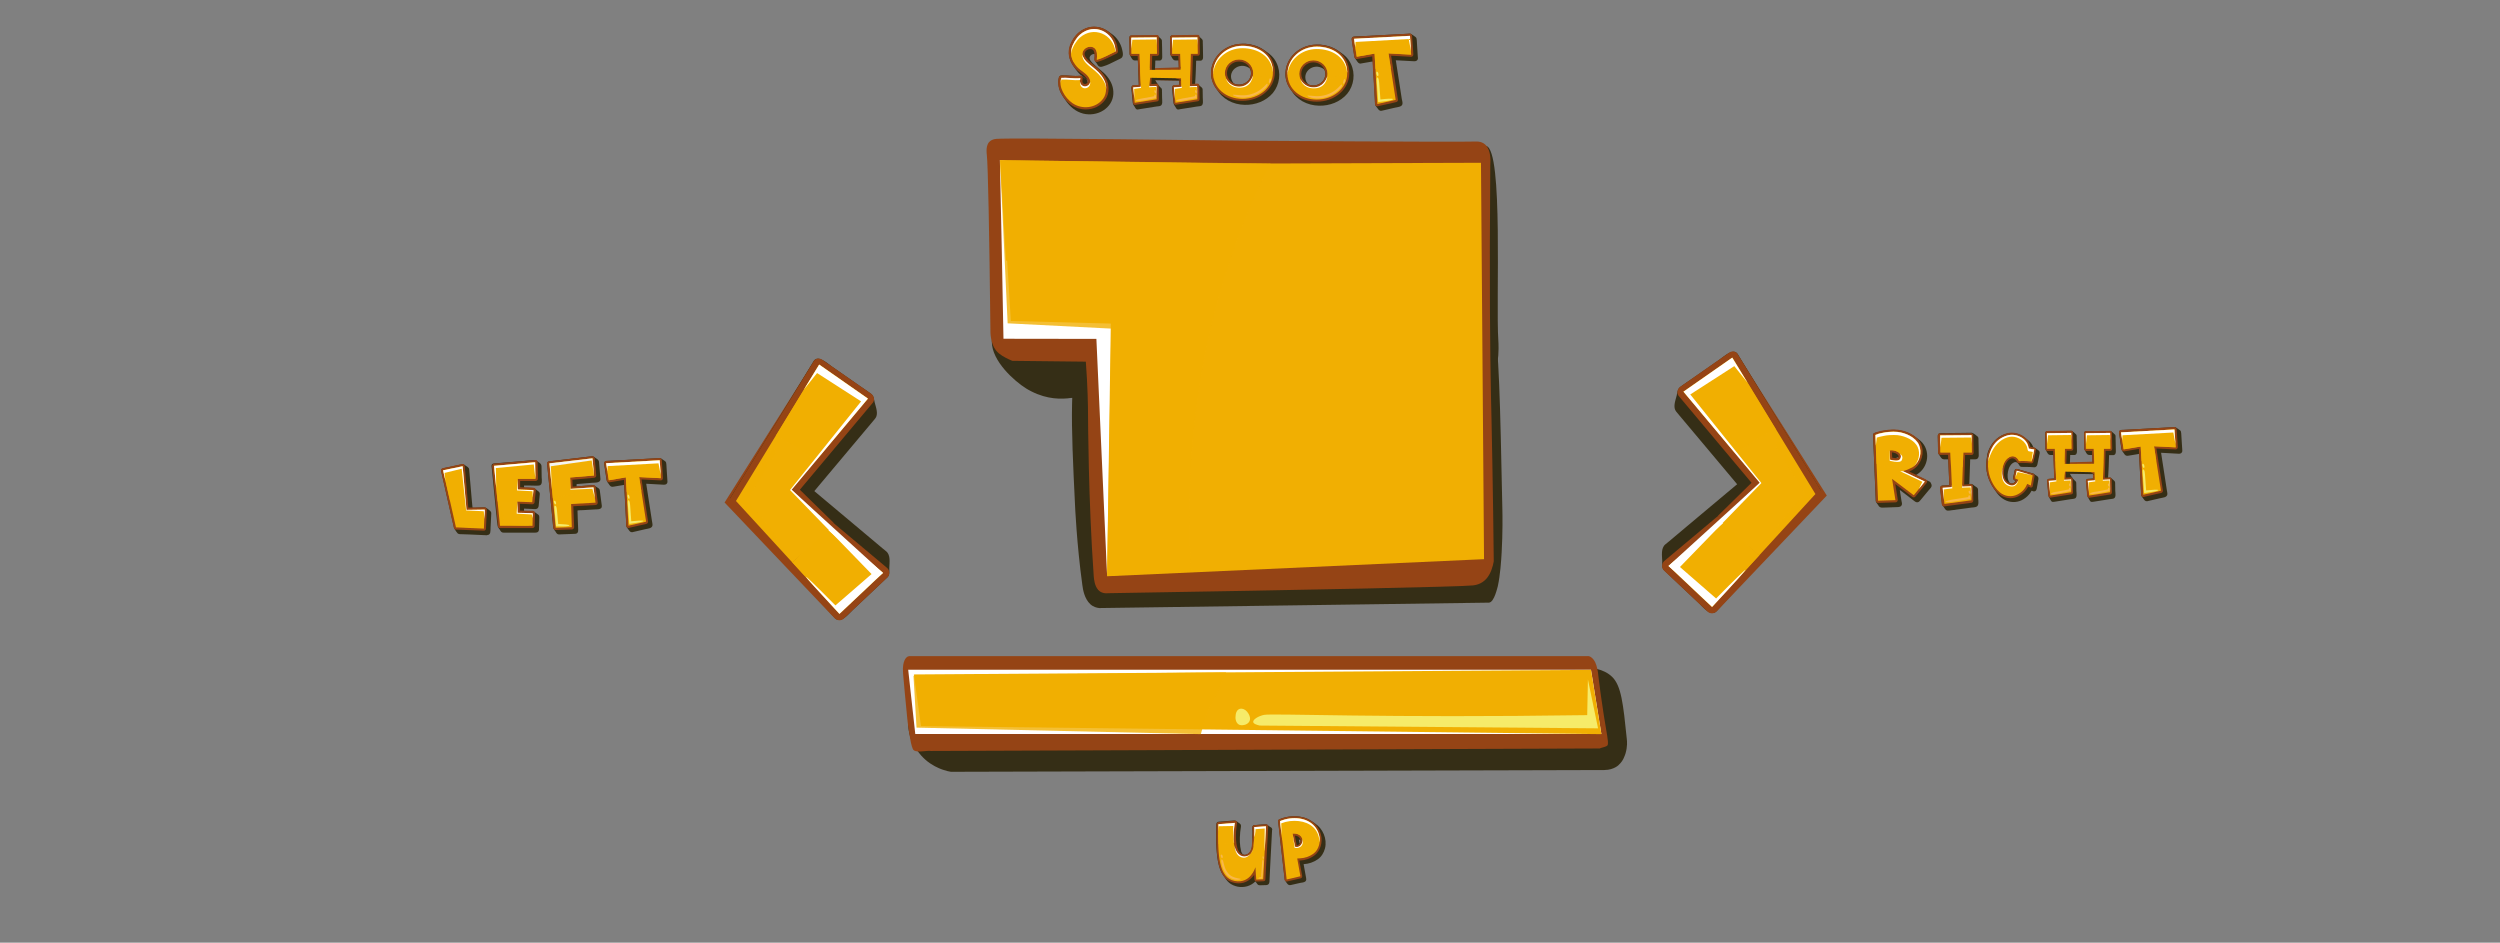 <?xml version="1.0" encoding="utf-8"?>
<!-- Generator: Adobe Illustrator 24.0.2, SVG Export Plug-In . SVG Version: 6.00 Build 0)  -->
<svg version="1.1" id="Capa_1" xmlns="http://www.w3.org/2000/svg" xmlns:xlink="http://www.w3.org/1999/xlink" x="0px" y="0px"
	 viewBox="0 0 1800 678.7" style="enable-background:new 0 0 1800 678.7;" xml:space="preserve">
<rect x="0" y="0" width="1800" height="678.7" fill="#808080" stroke="none"/>
<style type="text/css">
	.st0{fill:#352E16;}
	.st1{fill:#954415;}
	.st2{fill:#F1AF02;}
	.st3{opacity:0.8;fill:#F1AF02;enable-background:new    ;}
	.st4{fill:#FFFFFF;}
	.st5{fill:#F6EB69;}
	.st6{opacity:0.7;}
	.st7{fill:#F9B84A;}
	.st8{opacity:0.8;}
	.st9{fill:#F4F4F4;}
</style>
<g>
	<path class="st0" d="M1277.6,305c-11.7,10.4-29.2,8-30,13.6c-0.1,0.7,0.6,0.8,6.2,8.5c0.8,1.1,9,11.5,8.3,12
		c-3.2,2.6-6.3,5.3-9.4,7.9c-12.4,10.4-24.8,20.8-37.1,31.1c-4.6,3.9-9.2,7.7-13.8,11.6c-0.9,0.7-1.8,1.5-2.7,2.2
		c-3.4,2.8-2.4,8.1-2.3,12c0.1,2.3-0.5,5,1.4,6.8c0.3,0.3,0.6,0.6,1,0.9c2,1.9,4,3.8,6,5.7c6,5.6,11.9,11.2,17.9,16.9
		c2.9,2.7,8.7,10.4,13,5.7c1.7-1.8,3.3-3.7,5-5.5c3.7-4,18.8-20.7,27.5-30.4c7.5-8.3,19.3-22.9,36.6-48.8
		c-9.4-25.1-20.9-52-27.1-50.5C1278,304.8,1277.8,304.8,1277.6,305z"/>
	<path class="st1" d="M1252.8,257.9c-0.2,17.7,4.9,26.8,9.8,31.9c3.7,3.8,9.1,7.2,8.3,10.3c-0.8,2.8-6.3,3.9-10.8,4.3
		c0,0-13.2,4.5-14.2,9.5c-0.1,0.7-0.1,1.4-0.1,1.4c0.1,0.8,0.4,1.5,0.9,2.2l20.7,28.5l-69.1,57.9c-1,0.9-1.6,2.1-1.6,3.4
		c-0.1,1.3,0.5,2.6,1.4,3.5l31.3,29.5c0.9,0.9,2.1,1.3,3.4,1.3c1.2-0.1,2.4-0.6,3.3-1.5c26.4-27.8,52.8-55.5,79.2-83.3
		C1294.5,323.8,1273.7,290.9,1252.8,257.9z"/>
	<path class="st2" d="M1232.7,436.9l-31.3-29.5l72.4-60.7l-23.3-32.1c18.9,13.7,37.8,27.3,56.7,41
		C1282.3,382.8,1257.5,409.9,1232.7,436.9z"/>
	<path class="st3" d="M1250.8,366l-49.5,41.5l31.3,29.5c13.3-14.5,26.5-28.9,39.8-43.4c-1.6-4.2-4.4-9.9-9.2-15.9
		C1258.9,372.2,1254.3,368.4,1250.8,366z"/>
	<path class="st4" d="M1201.4,407.5l31.3,29.5c16.3-17.5,24.3-26.4,24-26.7c-0.2-0.2-7.3,6.6-21.1,20.6L1207,406l68-59.3l-20.3-32.1
		l13-10.8l-17.3,11c0,0,23.6,32.4,23.3,32.1L1201.4,407.5z"/>
	<path class="st0" d="M1237,371.3c1.7-1.8,4.2-4.4,7.5-7.4c6.7-6.1,11.9-8.4,10.2-10.5c-2.4-2.9-4.8-5.7-7.1-8.5
		c-9.4-11.2-18.8-22.4-28.2-33.6c-3.5-4.2-7-8.3-10.5-12.5c-0.7-0.8-1.4-1.6-2-2.4c-2.6-3.1-0.6-8,0.3-11.6c0.5-2.2,0.6-4.8,2.7-6.3
		c0.3-0.3,0.7-0.5,1.1-0.8c2.3-1.6,4.5-3.2,6.8-4.7c6.7-4.7,13.4-9.3,20.1-14c3.3-2.3,10.2-8.9,13.3-4c1.2,1.9,2.3,3.8,3.5,5.8
		c6.5,10.6,13,21.2,19.4,31.9c12.2,20.1,24.5,40.2,36.7,60.2c0.2,0.3,0.3,0.5,0.4,0.8C1311.7,354.9,1250.5,383,1237,371.3z"/>
	<path class="st1" d="M1261.1,347.6l-52.5-62.6c-0.7-0.9-1.1-2.2-0.8-3.4c0.2-1.3,1-2.4,2.1-3.2l35.1-24.5c1-0.7,2.3-1,3.4-0.8
		c1.1,0.2,2.1,0.8,2.7,1.8l59.9,98.2c1,1.6,0.7,3.9-0.7,5.4l-40.6,44.3l0,0c0,0-10.9-10.5-32.7-31.5
		C1245,363.4,1253.1,355.5,1261.1,347.6z"/>
	<polygon class="st2" points="1247.3,257.5 1212.1,282 1267.1,347.5 1238.9,375.3 1266.5,400 1307.1,355.7 	"/>
	<path class="st3" d="M1249.7,326.8l-37.6-44.8l35.1-24.5l31.3,51.4C1268.4,313.7,1258.7,320.1,1249.7,326.8z"/>
	<path class="st4" d="M1212.1,282l35.1-24.5l11,18l-9.5-11.9L1217,284l51.2,63.8c-20.6,21.3-41.3,42.5-61.9,63.8
		c-1.7-1.4-3.3-2.7-5-4.1c43.9-39.9,65.8-59.9,65.7-59.9l0,0L1212.1,282z"/>
	<path class="st3" d="M1277.7,383.6c-1.3-1.1,7.5-12.2,12.6-17.9l9.2-10.5l-11.4-18c-4.6-7.3-3.6-9.1-2.9-9.7c0.7-0.6,1.4-1.8,6.9,7
		l13.2,20.8l-11.7,13.3C1289.9,372.7,1278.9,384.7,1277.7,383.6z M1279.7,318.1c-0.8,0.3-1.9,3,0.2,6.1c2.1,3.2,3.7,1.4,3.4-0.4
		C1282.6,318.7,1280.5,317.8,1279.7,318.1z"/>
</g>
<g>
	<path class="st0" d="M559.5,310c11.7,10.4,29.2,8,30,13.6c0.1,0.7-0.6,0.8-6.2,8.5c-0.8,1.1-9,11.5-8.3,12c3.2,2.6,6.3,5.3,9.4,7.9
		c12.4,10.4,24.8,20.8,37.1,31.1c4.6,3.9,9.2,7.7,13.8,11.6c0.9,0.7,1.8,1.5,2.7,2.2c3.4,2.8,2.4,8.1,2.3,12c-0.1,2.3,0.5,5-1.4,6.8
		c-0.3,0.3-0.6,0.6-1,0.9c-2,1.9-4,3.8-6,5.7c-6,5.6-11.9,11.2-17.9,16.9c-2.9,2.7-8.7,10.4-13,5.7c-1.7-1.8-3.3-3.7-5-5.5
		c-3.7-4-18.8-20.7-27.5-30.4c-7.5-8.3-19.3-22.9-36.6-48.8c9.4-25.1,20.9-52,27.1-50.5C559.1,309.8,559.2,309.8,559.5,310z"/>
	<path class="st1" d="M584.2,262.9c0.2,17.7-4.9,26.8-9.8,31.9c-3.7,3.8-9.1,7.2-8.3,10.3c0.8,2.8,6.3,3.9,10.8,4.3
		c0,0,13.2,4.5,14.2,9.5c0.1,0.7,0.1,1.4,0.1,1.4c-0.1,0.8-0.4,1.5-0.9,2.2L569.6,351l69.1,57.9c1,0.9,1.6,2.1,1.6,3.4
		c0.1,1.3-0.5,2.6-1.4,3.5l-31.3,29.5c-0.9,0.9-2.1,1.3-3.4,1.3c-1.2-0.1-2.4-0.6-3.3-1.5c-26.4-27.8-52.8-55.5-79.2-83.3
		C542.6,328.8,563.4,295.9,584.2,262.9z"/>
	<path class="st2" d="M604.4,441.9l31.3-29.5l-72.4-60.7l23.3-32.1c-18.9,13.7-37.8,27.3-56.7,41
		C554.7,387.8,579.6,414.9,604.4,441.9z"/>
	<path class="st3" d="M586.2,371l49.5,41.5L604.4,442c-13.3-14.5-26.5-28.9-39.8-43.4c1.6-4.2,4.4-9.9,9.2-15.9
		C578.1,377.2,582.7,373.4,586.2,371z"/>
	<path class="st4" d="M635.7,412.5L604.4,442c-16.3-17.5-24.3-26.4-24-26.7c0.2-0.2,7.3,6.6,21.1,20.6l28.6-24.8l-68-59.3l20.3-32.1
		l-13-10.8l17.3,11c0,0-23.6,32.4-23.3,32.1L635.7,412.5z"/>
	<path class="st0" d="M600,376.3c-1.7-1.8-4.2-4.4-7.5-7.4c-6.7-6.1-11.9-8.4-10.2-10.5c2.4-2.9,4.8-5.7,7.1-8.5
		c9.4-11.2,18.8-22.4,28.2-33.6c3.5-4.2,7-8.3,10.5-12.5c0.7-0.8,1.4-1.6,2-2.4c2.6-3.1,0.6-8-0.3-11.6c-0.5-2.2-0.6-4.8-2.7-6.3
		c-0.3-0.3-0.7-0.5-1.1-0.8c-2.3-1.6-4.5-3.2-6.8-4.7c-6.7-4.7-13.4-9.3-20.1-14c-3.3-2.3-10.2-8.9-13.3-4c-1.2,1.9-2.3,3.8-3.5,5.8
		c-6.5,10.6-13,21.2-19.4,31.9c-12.2,20.1-24.5,40.2-36.7,60.2c-0.2,0.3-0.3,0.5-0.4,0.8C525.3,359.9,586.6,388,600,376.3z"/>
	<path class="st1" d="M575.9,352.6l52.5-62.6c0.7-0.9,1.1-2.2,0.8-3.4c-0.2-1.3-1-2.4-2.1-3.2L592,259c-1-0.7-2.3-1-3.4-0.8
		c-1.1,0.2-2.1,0.8-2.7,1.8l-59.8,98.1c-1,1.6-0.7,3.9,0.7,5.4l40.6,44.3l0,0c0,0,10.9-10.5,32.7-31.5
		C592,368.4,584,360.5,575.9,352.6z"/>
	<polygon class="st2" points="589.8,262.5 624.9,287 569.9,352.5 598.2,380.3 570.5,405 529.9,360.7 	"/>
	<path class="st3" d="M587.3,331.8l37.6-44.8l-35.1-24.5l-31.3,51.4C568.6,318.7,578.4,325.1,587.3,331.8z"/>
	<path class="st4" d="M624.9,287l-35.1-24.5l-11,18l9.5-11.9L620,289l-51.2,63.8c20.6,21.3,41.3,42.5,61.9,63.8
		c1.7-1.4,3.3-2.7,5-4.1c-43.9-39.9-65.8-59.9-65.7-59.9l0,0L624.9,287z"/>
	<path class="st3" d="M559.4,388.6c1.3-1.1-7.5-12.2-12.6-17.9l-9.2-10.5l11.4-18c4.6-7.3,3.6-9.1,2.9-9.7s-1.4-1.8-6.9,7
		l-13.2,20.8l11.7,13.3C547.1,377.7,558.1,389.7,559.4,388.6z M557.4,323.1c0.8,0.3,1.9,3-0.2,6.1c-2.1,3.2-3.7,1.4-3.4-0.4
		C554.4,323.7,556.5,322.8,557.4,323.1z"/>
</g>
<path class="st0" d="M1155.3,554.4c-156.9,0.4-313.7,0.9-470.6,1.3c-1.4-0.2-3.1-0.6-5.2-1.3c-0.8-0.2-5.3-1.7-9.7-4.7
	c-10.3-6.9-14.1-17.9-14.3-18.6c-2.1-6.8-1.7-12.5-1.5-15.2c0.4-3.8,0.9-3.7,2-9.8c2-10.9,0.6-13.4,3-16.7c1.7-2.4,5.3-5,13.5-5.4
	c287.1,12,409.6,9.4,445,0.1c5.4-1.4,30.9-8.8,43.3,3.3c6.5,6.4,7.9,19.2,10.5,44.7c0.2,1.6,0.5,5.6-0.9,10.3
	c-0.6,1.8-1.7,5.4-4.7,8.1C1165.9,550.5,1162.1,554.4,1155.3,554.4z"/>
<path class="st1" d="M1151.9,538.9c-160.5,0.6-321.1,1.2-481.6,1.8c-2.8-0.6-11.4,1.9-13-1.3c-1.1-2.3-1.7-5.7-2.8-12.6
	c-1.1-6.5-1.3-9.9-3-27.5c-1.3-14.1-1.7-17.1-1.2-20.4c0.9-5.6,3.4-6.4,4.4-6.5c162.7,0,325.5,0,488.2,0c0.7-0.1,1.8,0,3.1,1.1
	c0.9,0.8,2.3,2,3.4,5.5c1,3.1,1.4,6.7,1.7,9.9c0.8,7.2,1.8,13.6,3.7,26.4c2,12.9,3.4,18.4,2.8,20.9
	C1157.5,537.7,1152.5,538.3,1151.9,538.9z"/>
<path class="st4" d="M659,528.5c164.7,0,329.3,0,494,0c-2.5-15.4-5-30.9-7.5-46.3c-163.9,0-327.8,0-491.6,0
	C655.6,497.6,657.3,513.1,659,528.5z"/>
<path class="st2" d="M663.1,522.8c163.3,1.9,326.6,3.8,489.9,5.8c-2.5-15.4-5-30.9-7.5-46.3c-162.5,1.1-325,2.2-487.5,3.3
	C659.7,497.9,661.4,510.3,663.1,522.8z"/>
<path class="st3" d="M659.9,523.9c68.2,1.6,136.5,3.1,204.7,4.7c3.7-14.3,6-19.2,7.5-20.9c0.4-0.5,9.6-19.6,10.6-23.7
	c-75,0.9-150,1.7-225,2.6C658.5,499,659.2,511.4,659.9,523.9z"/>
<path class="st5" d="M902.3,519.7c0,1.4,2.5,2.2,4.7,2.7c81.2,0.7,162.4,1.4,243.6,2c-2.4-11.7-4.9-23.5-7.3-35.2
	c-0.2,8.6-0.3,17.1-0.5,25.7c-146.5,2.2-226.2-1.4-232.6-0.2C906.4,515.4,902.2,517.9,902.3,519.7z"/>
<path class="st5" d="M889.7,514.6c0-0.3,0.1-0.6,0.2-1c1.3-4.8,6.5-4.3,9.1,0.4c4,7.1-4.6,9.5-7.3,7.5
	C889.8,520.2,889.2,517.3,889.7,514.6z"/>
<g>
	<path class="st0" d="M916,597c-0.2-1.1-1.1-1.4-1.9-1.9c-0.3-0.3-0.8-0.5-1.1-0.8c-0.5-0.4-0.8-0.8-1.5-0.8c-2,0-4.1,0.3-6.1,0.4
		c-0.8,0.1-1.6,0.1-2.4,0.2c-1.1,0.1-1.4,1.1-1.4,2c0.2,2.3,0.1,4.6,0,6.9c0.2,1.2,0.1,2.5,0,3.7c0,0.2,0,0.5-0.1,0.7
		c0.2,3.5-0.9,7.1-4.4,8c-0.6,0.2-1.2,0.2-1.7-0.1c-0.5-0.1-0.7-0.2-1-0.7c-0.1-0.1-0.1-0.2-0.2-0.4c-0.4-0.6-0.7-1.3-0.7-2
		c-0.2-0.8-0.4-1.7-0.5-2.6c-0.3-2.2-0.4-4.3-0.3-6.5c0.1-2.6,0.3-5.3,0.8-7.9c0.1-0.7,0-1.4-0.5-1.9c-0.3-0.4-0.9-0.7-1.3-1
		c-0.5-0.4-1-0.8-1.6-1.1c-0.6-0.6-1.5-0.4-2.2-0.4c-2.5,0.2-5,0.4-7.4,0.6c-1,0.1-1.9,0.2-2.9,0.2c-1.3,0.1-1.8,0.8-1.9,2.1
		c-0.1,8.9-0.4,18,1.3,26.8c0.7,3.4,1.7,6.9,3.7,9.7c1.3,1.9,2.5,3.9,4.3,5.4c1.7,1.4,3.8,2.3,6.1,2.8c-0.7-0.1-3-0.6,0,0
		c0.2,0,0.2,0,0,0c4.7,0.9,9.4-0.4,12.8-3.8c0.2,0.4,0.6,0.9,0.9,1.2c0.2,0.4,0.5,0.8,0.8,1.1c0.4,0.4,1,0.5,1.6,0.5
		c1.2-0.1,2.3-0.1,3.5-0.1s2.4,0,3-1.2c0.2-0.4,0.2-0.8,0.3-1.3c0.2-3.5,0.4-6.9,0.5-10.4c0.5-8.9,0.9-17.9,1.4-26.8
		C916,597.6,916.1,597.3,916,597z"/>
	<path class="st1" d="M888.9,635.7c1,0.2,2,0.3,3,0.3c5.2,0,8.8-2.9,11.1-6.1l0.2,3.4c0.1,0.8,0.7,1.4,1.5,1.4l5-0.2
		c0.8,0,1.4-0.6,1.4-1.4l2-38.1c0-0.4-0.1-0.8-0.4-1.1c-0.3-0.3-0.7-0.5-1.1-0.4l-8.5,0.6c-0.4,0-0.8,0.2-1.1,0.6
		c-0.3,0.3-0.4,0.7-0.3,1.1c0,0,0.6,4.1-0.4,13.3c-0.5,4.3-2.9,6.3-5.2,6.3l0,0c-1.8,0-4.2-1.2-5.2-4.8c-2.2-7.9-0.2-17.8-0.2-17.9
		c0.1-0.5,0-0.9-0.3-1.3c-0.3-0.4-0.8-0.5-1.2-0.5l-11.9,1c-0.8,0.1-1.3,0.7-1.4,1.5C875.4,616.6,876.1,633.3,888.9,635.7z"/>
	<path class="st2" d="M903,595.6l8.5-0.6l-2,38.1l-5,0.2l-0.6-8.9c0,0-3.4,12.1-14.9,9.9c-11.5-2.2-12.3-17.9-11.9-40.9l11.9-1
		c0,0-2.2,10.3,0.2,18.7c2.4,8.3,12.3,7.7,13.3-1.8C903.6,599.7,903,595.6,903,595.6z"/>
	<g class="st6">
		<path class="st2" d="M878.1,607.7c3.5-0.6,7-0.8,10.5-0.7c-0.9-7.3,0.6-14.5,0.6-14.5l-11.9,1c-0.1,5.2-0.1,10,0,14.4
			C877.5,607.8,877.8,607.7,878.1,607.7z"/>
	</g>
	<g class="st6">
		<path class="st2" d="M902.6,609.3c0.6,0.2,1.2,0.4,1.8,0.6c2.1,0.8,4.2,1.7,6.3,2.6l0.9-17.6l-8.5,0.6
			C903,595.6,903.6,599.7,902.6,609.3L902.6,609.3z"/>
	</g>
	<g>
		<path class="st4" d="M877.3,593.4c0,1.8-0.1,3.6-0.1,5.3l0.3-3.8l10.5-0.2c-0.4,2.2,0.1,12.3,0.5,12.3c-0.9-7.3,0.6-14.5,0.6-14.5
			L877.3,593.4z"/>
	</g>
	<g>
		<path class="st4" d="M904,597l6.6-0.5c0,0-0.2,15.9,0,16l0.9-17.6l-8.5,0.6c0,0,0.3,2.1,0.1,6.6C903.1,604.1,904.1,598.6,904,597z
			"/>
	</g>
	<path class="st4" d="M888.9,609c0,0,1,6.1,5.5,7.4c4.5,1.3,7.3-2.8,7.8-4.8c0,0-2.6,6.5-7.2,5.9C889.1,616.8,888.9,609,888.9,609z"
		/>
	<path class="st7" d="M893.3,632.9c0-0.1-0.3-0.3-0.7-0.3c-0.2,0-0.5-0.1-0.7-0.1c-0.3-0.1-0.6-0.1-0.9-0.2
		c-1.3-0.2-2.7-0.7-3.7-1.2c-1-0.4-2.8-1.7-4-3.7c-1.3-1.9-1.9-4.3-2.2-5.6c-0.1-0.3-0.1-0.6-0.2-0.9c-0.1-0.3-0.1-0.5-0.2-0.7
		c-0.1-0.4-0.2-0.7-0.4-0.9c-0.2-0.4-0.5-0.5-0.6-0.5c-0.2,0-0.3,0-0.4,0.4c0,0.2-0.1,0.5,0,1c0,0.5,0.1,1.1,0.3,2
		c0.4,1.7,1.1,4,2.4,6.1c1.2,2.1,3.2,3.6,4.8,4.3c0.2,0.1,0.5,0.2,0.7,0.3c0.3,0.1,0.6,0.2,1,0.3c0.7,0.2,1.5,0.3,2.3,0.3
		c0.7,0,1.4,0,1.9-0.2C893,633.2,893.3,633.1,893.3,632.9z M879.3,615.3c0.3-0.1,1.1,0.4,1.1,1.6c0.1,1.2-0.7,1.1-1,0.6
		C878.6,616.1,879,615.4,879.3,615.3z"/>
	<path class="st7" d="M905.9,632.4c0,0.1,0.3,0.2,0.8,0.2c0.2,0,0.5,0,0.8,0c0.1,0,0.3,0,0.5,0c0.3,0,0.6-0.1,0.8-0.1
		c0.1-0.5,0.1-1,0.2-1.5c0-0.4,0.1-0.7,0.1-1c0.1-1.6,0.5-6.7,0.6-8.7s-0.2-2.3-0.4-2.3s-0.4-0.2-0.6,2.2c-0.2,2.4-0.4,6.5-0.6,8.7
		c0,0.2,0,0.5,0,0.9c0,0.2,0,0.4,0,0.6v0.1c0,0.1,0,0,0,0l0,0c0,0,0,0-0.1,0c-0.2,0-0.3,0.1-0.4,0.1c-0.3,0.1-0.6,0.1-0.8,0.2
		C906.2,632.2,905.9,632.3,905.9,632.4z M909.3,616.5c0.2,0,0.7,0.4,0.6,1.3c-0.1,0.9-0.6,0.7-0.7,0.3
		C908.8,617,909.2,616.5,909.3,616.5z"/>
</g>
<g>
	<path class="st0" d="M946.7,592.8c-1.7-1.2-3.4-2.4-5.2-3.2c-1.9-0.9-4-1.4-6.1-1.7c-4.7-0.6-9.6,0.1-14,1.9
		c-1.4,0.6-1.1,1.6-1,2.8c0.2,1.4,0.3,2.8,0.5,4.2c1.1,9.5,2.1,19.1,3.2,28.6c0.3,2.6,0.6,5.2,0.9,7.8v0.1c0,0.4,0.4,1,0.7,1.3
		c0.2,0.5,0.7,1,1,1.5c0.8,1.1,1.6,1.4,2.8,1.1c2.2-0.5,4.4-1,6.6-1.5c1.1-0.2,2.6-0.3,3.5-0.9c1.4-0.9,0.8-2.5,0.6-3.8
		c-0.5-2.9-1.1-5.8-1.6-8.8c3.7-0.2,7.2-1.4,10.2-3.5c2.7-1.9,4.4-4.8,5.2-7.9C955.7,604,952.5,596.6,946.7,592.8
		C946.5,592.7,950.1,595.1,946.7,592.8z M936,606.8c-0.1,0.2-0.2,0.3-0.3,0.4c-0.2-0.9-0.3-1.8-0.5-2.7c0.4,0.1,1.1,0.2,1.1,0.7
		C936.4,605.7,936.3,606.3,936,606.8C935.9,606.9,936.3,606.2,936,606.8z"/>
	<path class="st1" d="M932,587.7c-1.2,0-2.4,0.1-3.6,0.2c-2.6,0.3-5,1-7.4,2c-0.6,0.2-0.9,0.8-0.8,1.5l4.7,42c0,0.4,0.3,0.8,0.6,1
		c0.2,0.2,0.5,0.3,0.8,0.3c0.1,0,0.2,0,0.3,0l9.9-2.3c0.7-0.2,1.2-0.9,1.1-1.6l-2.1-11.2c0.1,0,0.2,0,0.4,0c4-0.2,7.4-1.4,10.4-3.6
		c4.4-3.3,6.3-9.6,4.7-15.4C948.7,592.5,941.6,587.7,932,587.7z M933.6,608.5l-1.3-6.9c1.9,0.2,3.2,1,3.8,2.4
		c0.4,0.9,0.4,1.9-0.1,2.9c-0.4,0.9-1.1,1.5-1.9,1.7C933.9,608.5,933.8,608.5,933.6,608.5z"/>
	<path class="st2" d="M949.7,600.9c-2.7-9.5-12.1-12.8-21-11.6c-2.4,0.3-4.8,1-7,1.9l1.1,10.2l3.6,31.8l9.9-2.3l-2.3-12.8
		c0.7,0,1.3,0,2-0.1c3.5-0.2,6.7-1.2,9.6-3.3C949.7,611.7,951.1,605.8,949.7,600.9z M934.4,609.8c-0.6,0.2-1.3,0.1-2-0.1l-1.8-9.6
		c2.7-0.1,5.5,0.5,6.8,3.2C938.5,605.8,937.1,609.2,934.4,609.8z"/>
	<path class="st3" d="M923.2,604.9c2.7-0.4,5.4-0.6,8.2-0.6l-0.8-4.2c2.7-0.1,5.5,0.5,6.8,3.2c0.2,0.4,0.3,0.7,0.3,1.1
		c4.2,0.3,8.3,0.9,12.4,1.8c0.2-1.8,0-3.6-0.5-5.3c-2.7-9.5-12.1-12.8-21-11.6c-2.4,0.3-4.8,1-7,1.9l1.1,10.2L923.2,604.9z"/>
	<path class="st4" d="M928.6,589.3c-2.4,0.3-4.8,1-7,1.9l1.1,10.2l-0.2-8.6c2-0.8,4-1.3,6.2-1.6c1.1-0.1,2.2-0.2,3.3-0.2
		c8.5,0,15.3,3.8,17.3,10.8c0.3,1.2,0.6,1.9,0.8,4.4c0.2-1.8,0-3.6-0.5-5.3C947,591.5,937.6,588.1,928.6,589.3z"/>
	<path class="st4" d="M930.8,601.1l1.6,8.5c0,0,2.1,0.9,3.9-0.9c1.9-1.8,1.4-4.6,1.4-4.6s1.7,5-2.9,6.3c-1.1,0.3-2.7,0-2.7,0
		L930.8,601.1z"/>
	<path class="st3" d="M935.3,616.8c0,0.3,0.7,0.5,1.6,0.4c0.9,0,1.9-0.2,2.7-0.4c0.7-0.2,2.2-0.7,3.6-1.5c1.4-0.8,2.7-1.9,3.3-2.6
		c0.3-0.4,0.5-0.7,0.6-1s0.1-0.5,0.1-0.7c0-0.3-0.2-0.5-0.3-0.5c-0.1-0.1-0.3-0.2-0.5,0c-0.2,0.1-0.4,0.5-1.1,1.3
		c-0.6,0.8-1.7,1.6-2.9,2.3s-2.4,1.2-3.4,1.4c-0.5,0.2-1.4,0.4-2.2,0.7C936,616.3,935.3,616.5,935.3,616.8z M947.2,608.2
		c0.1,0,0.4,0,0.6,0.2c0.2,0.2,0.4,0.5,0.3,1c-0.3,0.9-0.9,0.5-1,0.1c-0.2-0.5-0.3-0.8-0.2-1C946.9,608.4,947,608.3,947.2,608.2z"/>
	<path class="st3" d="M927.4,631.7c0.1,0.5,2.8,0.1,4.2-0.2l3.8-0.9l-0.7-5.1c-0.3-1.8-0.8-1.9-1.1-1.9s-0.7-0.1-0.4,2.1l0.5,3.8
		l-2.6,0.6C930.3,630.3,927.3,631.1,927.4,631.7z M933.3,621.3c0.3-0.1,1,0.2,1.1,0.9c0.1,0.8-0.6,0.8-0.9,0.5
		C932.7,621.8,933,621.3,933.3,621.3z"/>
</g>
<g>
	<path class="st0" d="M1395.7,312.4c-0.6,0.6-0.5,1.6-0.5,2.4c0,1.3,0.1,2.6,0.1,3.9c0,2.3,0.1,4.7,0.1,7c0,0.6,0.3,1,0.6,1.5
		c0.7,0.9,1.3,2.3,2.2,3c1,0.8,2.8,0.5,4,0.5c0.7,0,0.6,0,0.6,0.7c0,1,0.1,1.9,0.1,2.9c0.2,4.9,0.4,9.9,0.6,14.8
		c0,0.4-1.3,0.3-1.6,0.3c-1.1,0.1-2.3,0.1-3.4,0.2c-1.4,0.1-1.6,1.4-1.5,2.5c0.1,1.2,0.3,2.3,0.4,3.5c0.3,2.4,0.5,4.8,0.8,7.2
		c0.1,0.6,0.3,1,0.7,1.4c0.3,0.5,0.7,1,1,1.5s0.7,1.1,1.2,1.5c0.8,0.6,1.6,0.5,2.5,0.4c5.2-0.7,10.3-1.4,15.5-2.1
		c1.2-0.2,2.9-0.1,4-0.7c1.9-0.9,1.3-4.1,1.2-5.8c0-2.1-0.1-4.2-0.1-6.3c0-1.8-1.7-2.1-2.8-3.1c-0.5-0.5-1.5-1.2-2.2-1.2
		c-0.4,0-0.9,0-1.3,0.1c0.2-4.5,0.3-9.1,0.5-13.6c0-1.1,0.1-2.1,0.1-3.2c0-0.3-0.1-1,0.2-1c1.2,0,2.4,0,3.6,0c1.6,0,2.4-1.3,2.4-2.7
		c0-2.4-0.1-4.7-0.1-7.1c0-1.3-0.1-2.6-0.1-3.9c0-0.8,0.1-1.7-0.4-2.5c-0.3-0.4-3.4-2.8-4.3-2.9c-0.4-0.1-0.9,0-1.3,0
		c-2.3,0-4.6,0-7,0.1c-3.3,0-6.7,0.1-10,0.1c-1.2,0-2.3,0-3.5,0C1397.2,311.9,1396.3,311.8,1395.7,312.4
		C1395.4,312.7,1396,312.1,1395.7,312.4z"/>
	<path class="st1" d="M1395.7,312.4c-0.3,0.3-0.5,0.7-0.5,1.2l0.2,12.3c0,0.9,0.7,1.6,1.6,1.6h5.6l0.9,21.9l-5.1,0.3
		c-0.5,0-0.9,0.2-1.2,0.6c-0.3,0.3-0.4,0.8-0.4,1.3l1.3,11.6c0.1,0.4,0.3,0.8,0.6,1.1c0.3,0.2,0.6,0.3,1,0.3c0.1,0,0.1,0,0.2,0
		l19.5-2.6c0.8-0.1,1.4-0.8,1.4-1.7l-0.2-10.1c0-0.4-0.2-0.9-0.5-1.2c-0.3-0.3-0.8-0.5-1.2-0.4l-4.7,0.3l0.7-21.3h4.5l0,0
		c0.9,0,1.6-0.7,1.6-1.6c0-0.1,0-0.2,0-0.2l-0.2-12.3c0-0.9-0.7-1.6-1.7-1.6l-22.6,0.2C1396.5,311.9,1396,312.1,1395.7,312.4z"/>
	<polygon class="st2" points="1412.7,350.5 1413.6,325.8 1419.7,325.8 1419.5,313.3 1396.9,313.5 1397.1,325.8 1404.3,325.8 
		1405.4,350.9 1398.7,351.2 1400,362.8 1419.5,360.2 1419.3,350.1 	"/>
	<g class="st6">
		<path class="st2" d="M1404.3,325.8l0.4,9.8c2.8,0.2,5.7,0.4,8.5,0.6l0.4-10.5h6.1l-0.2-12.5l-22.6,0.2l0.2,12.3h7.2V325.8z"/>
	</g>
	<g>
		<polygon class="st4" points="1397.9,315.2 1419.2,315 1419.6,319.6 1419.5,313.3 1396.9,313.5 1397.1,322 		"/>
	</g>
	<polygon class="st4" points="1405.3,349.1 1405.7,351.6 1399.5,352.4 1399.6,359.9 1398.7,351.2 1405.3,350.7 	"/>
	<polygon class="st4" points="1412.8,349.1 1412.6,351.1 1418.9,350.9 1419.5,359.6 1419.3,350.1 1412.9,350.3 	"/>
	<path class="st7" d="M1400.7,361.2c0.1,0.6,3.9,0.3,5.9,0s8.3-1.3,10.7-1.7c0.5-0.1,1-0.2,1.4-0.2c0-0.5,0-0.9,0-1.2
		c0-0.2,0-0.3,0-0.3c0-0.1,0-0.2-0.1-0.2c-0.1-0.3-0.1-0.5-0.2-0.6c-0.2-0.3-0.4-0.4-0.5-0.4s-0.3-0.1-0.5,0.2
		c-0.1,0.1-0.1,0.3-0.2,0.6c0,0.2-0.1,0.3-0.1,0.5l0,0l0,0c-3,0.5-8.1,1.3-10.8,1.7C1404.9,359.8,1400.6,360.6,1400.7,361.2z
		 M1417.8,353.3c0.3-0.1,1.1,0.4,1.1,1.5c-0.1,1.1-0.9,0.9-1.1,0.4C1417,353.9,1417.5,353.4,1417.8,353.3z"/>
</g>
<g>
	<path class="st0" d="M1541.6,356.3c0.1,0.9,1.1,2,1.6,2.7c0.7,1,1.3,2,2.7,1.9c0.6-0.1,1.2-0.3,1.7-0.4c2.6-0.6,5.2-1.2,7.8-1.8
		c1.7-0.4,4.9-0.5,5.1-2.8c0.1-1-0.3-2.2-0.4-3.2c-1.4-8.9-2.8-17.7-4.1-26.6c0,0,0,0,0-0.1c4.2,0.2,8.4,0.4,12.6,0.7
		c0.9,0,1.7-0.1,2.3-0.9c0.5-0.7,0.4-1.6,0.3-2.5c-0.2-2.6-0.3-5.1-0.5-7.7c-0.1-1.1-0.1-2.3-0.2-3.4c-0.1-1-0.1-1.9-1-2.5
		s-1.9-1.3-2.8-1.9c-0.3-0.2-0.7-0.3-1.1-0.3s-0.7,0-1.1,0.1c-4.2,0.2-8.5,0.5-12.7,0.7c-5.6,0.3-11.1,0.6-16.7,0.9
		c-2,0.1-3.9,0.2-5.9,0.3c-0.8,0-2.1-0.1-2.8,0.4c-0.9,0.6-0.7,1.6-0.6,2.5c0.2,1.2,0.4,2.3,0.5,3.4c0.4,2.5,0.7,4.9,1.1,7.4
		c0.2,1.2,1,2.1,1.7,3.1c0.6,0.9,1.2,1.9,2.5,1.9c0.3,0,0.6-0.1,0.9-0.1c2.4-0.4,4.8-0.8,7.2-1.2c0.1,0,0.2,0,0.4-0.1
		c0.5,8.7,0.9,17.4,1.4,26.1C1541.5,354,1541.5,355.2,1541.6,356.3z"/>
	<path class="st1" d="M1541.6,356.3c0,0.5,0.3,0.9,0.6,1.2c0.3,0.2,0.6,0.3,0.9,0.3c0.1,0,0.2,0,0.3,0l12.7-2.9
		c0.8-0.2,1.3-1,1.2-1.8l-4.7-30.2l13.7,0.7h0.1l0,0c0.9,0,1.6-0.7,1.6-1.6c0-0.1,0-0.2,0-0.3l-0.8-12.7c-0.1-0.9-0.8-1.5-1.6-1.5
		l-38.5,2.1c-0.4,0-0.8,0.2-1.1,0.6c-0.3,0.3-0.4,0.8-0.3,1.2l1.9,12.3c0.1,0.4,0.3,0.8,0.6,1c0.3,0.2,0.8,0.3,1.2,0.3l10.6-1.8
		L1541.6,356.3z"/>
	<polygon class="st2" points="1527.1,311.3 1529,323.5 1541.3,321.5 1543.2,356.2 1555.9,353.3 1550.9,321.3 1566.5,322.1 
		1565.6,309.2 	"/>
	<path class="st3" d="M1541.3,321.5l0.6,10.5c3.6,0.1,7.1-0.1,10.6-0.5l-1.6-10.2l15.6,0.8l-0.8-12.9l-38.5,2.1l1.9,12.3
		L1541.3,321.5z"/>
	<polygon class="st4" points="1565.6,309.2 1527.1,311.3 1528,317 1528.2,313.4 1564.8,311.4 1566.3,319.7 	"/>
	<path class="st5" d="M1554,352.9c-0.1-0.6-5-0.2-7.7,0.1l-1.1,0.1l-0.8-11.5c-0.2-3.3-0.9-3.6-1.2-3.6c-0.3,0-0.7-0.2-0.4,3.8
		l1,13.2l2.8-0.4C1548.5,354.4,1554.1,353.5,1554,352.9z M1542.8,333.9c0.3-0.1,1.1,0.5,1.2,1.9c0.1,1.5-0.7,1.3-1,0.7
		C1542.1,334.8,1542.5,334,1542.8,333.9z"/>
</g>
<g>
	<path class="st1" d="M1508,324.6c-0.7,0-1.2,0.7-1.2,1.4c0,2.1-0.1,4.3-0.1,6.4c-5.7,0.2-11.3,0.4-17,0.5c0-1.8-0.1-3.6-0.1-5.4
		c0-0.4-0.2-0.7-0.5-1c-0.3-0.2-0.6-0.4-1-0.3c-2.1,0.3-4.1,0.6-6.2,0.9c-0.1,2.6-0.1,5.6,0.3,9c0.4,4.2,1.2,7.8,2,10.7
		c1.7-0.1,3.5-0.1,5.2-0.2c0.3,0,0.7-0.2,0.9-0.5c0.2-0.3,0.1-5.1,0.1-5.1l16.6,0.3l0.1,3.9l0,0c0,0.8,0.6,1.4,1.3,1.4
		c0.1,0,0.1,0,0.2,0L1508,324.6z"/>
	<g>
		<polygon class="st4" points="1516.3,326.5 1516.7,344.6 1513.1,345.1 1518,344.9 1517.5,325.6 1511,325.8 		"/>
	</g>
	<path class="st7" d="M1480.5,329.5c-0.5,0.1-0.2,3.3,0.1,5c0.3,1.7,1.1,7,1.5,9.2c0.1,0.4,0.1,0.9,0.2,1.2c0.4,0,0.7,0,1,0
		c0.2,0,0.2,0,0.3,0c0.1,0,0.1,0,0.2,0c0.2-0.1,0.4-0.1,0.5-0.2c0.2-0.2,0.3-0.3,0.3-0.5c0-0.1,0-0.3-0.1-0.4s-0.2-0.1-0.5-0.2
		c-0.1,0-0.3,0-0.4-0.1l0,0l0,0c-0.4-2.5-1.1-6.9-1.5-9.2C1481.7,333.1,1481,329.4,1480.5,329.5z M1486.9,344c0,0.3-0.3,1-1.2,0.9
		c-0.9,0-0.7-0.7-0.4-1C1486.4,343.4,1486.8,343.8,1486.9,344z"/>
	<path class="st0" d="M1472.9,310.9c-0.4,0.4-0.4,1.1-0.4,2.2c0,1.2,0,2.4,0.1,3.5c0,2.1,0.1,4.3,0.1,6.4c0,0.6,0.2,1,0.5,1.4
		c0.5,0.9,1,2.1,1.7,2.7c0.8,0.7,2.1,0.5,3.1,0.5c0.5,0,0.4,0,0.5,0.7c0,0.9,0.1,1.8,0.1,2.6c0.2,4.5,0.3,9,0.5,13.4
		c0,0.4-1,0.2-1.3,0.3c-0.9,0.1-1.8,0.1-2.7,0.2c-1.1,0.1-1.2,1.3-1.1,2.3c0.1,1.1,0.2,2.1,0.3,3.2c0.2,2.2,0.4,4.4,0.6,6.6
		c0.1,0.5,0.3,0.9,0.5,1.3c0.3,0.5,0.5,0.9,0.8,1.4s0.5,1,0.9,1.4c0.6,0.5,1.3,0.4,1.9,0.3c4-0.6,8-1.3,12-1.9
		c0.9-0.2,2.2-0.1,3.1-0.6c1.5-0.8,1-3.7,0.9-5.3c0-1.9-0.1-3.8-0.1-5.8c0-1.2-0.8-1.2-2.2-2.9c-1.2-1.5-2-2.8-2.4-3.7
		c5.5,0.1,11,0.2,16.6,0.3c0.4-0.1,0.8-0.2,1.2-0.4c-6-2.1-11.9-4.1-17.9-6.2c0-0.8,0.2-2.1,0.2-3.4c0-0.2,0.1-1.1,0.1-2.9
		c0-0.2-0.1-0.9,0.2-0.9c0.9,0,1.9,0,2.8,0c1.3,0,1.9-1.1,1.9-2.5c0-2.2-0.1-4.3-0.1-6.5c0-1.2,0-2.4-0.1-3.5c0-0.8,0.1-1.6-0.3-2.2
		c-0.2-0.3-2.7-2.6-3.3-2.7c-0.3-0.1-0.7,0-1,0c-1.8,0-3.6,0-5.4,0.1c-2.6,0-5.2,0.1-7.8,0.1c-0.5,0-1.2,0-2.7,0
		C1473.6,310.5,1473.2,310.5,1472.9,310.9z"/>
	<path class="st1" d="M1472.9,310.9c-0.2,0.3-0.4,0.7-0.4,1.1l0.2,11.2c0,0.8,0.6,1.5,1.3,1.5h4.3l0.7,19.9l-4,0.2
		c-0.4,0-0.7,0.2-0.9,0.5c-0.2,0.3-0.3,0.7-0.3,1.1l1,10.6c0,0.4,0.2,0.8,0.5,1c0.2,0.2,0.5,0.3,0.8,0.3c0.1,0,0.1,0,0.2,0l15.2-2.4
		c0.6-0.1,1.1-0.8,1.1-1.5l-0.2-9.2c0-0.4-0.2-0.8-0.4-1.1c-0.3-0.3-0.6-0.4-0.9-0.4l-3.7,0.2l0.6-19.4h3.5l0,0
		c0.7,0,1.3-0.7,1.3-1.5c0-0.1,0-0.1,0-0.2l-0.2-11.2c0-0.8-0.6-1.5-1.3-1.5l-17.6,0.2C1473.4,310.4,1473.1,310.6,1472.9,310.9z"/>
	<polygon class="st2" points="1486.1,345.6 1486.7,323.1 1491.5,323.1 1491.3,311.7 1473.8,311.9 1473.9,323.1 1479.5,323.1 
		1480.4,345.9 1475.1,346.2 1476.2,356.8 1491.3,354.4 1491.2,345.2 	"/>
	<g class="st6">
		<path class="st2" d="M1479.5,323.1l0.3,9c2.2,0.1,4.4,0.3,6.6,0.6l0.3-9.6h4.7l-0.2-11.4l-17.6,0.2l0.2,11.2L1479.5,323.1
			L1479.5,323.1z"/>
	</g>
	<g>
		<polygon class="st4" points="1474.6,313.4 1491.1,313.2 1491.4,317.4 1491.3,311.7 1473.8,311.9 1473.9,319.6 		"/>
	</g>
	<polygon class="st4" points="1480.3,344.3 1480.6,346.6 1475.8,347.3 1475.9,354.1 1475.1,346.2 1480.3,345.8 	"/>
	<polygon class="st4" points="1486.1,344.3 1486,346.1 1490.9,345.9 1491.3,353.9 1491.2,345.2 1486.2,345.4 	"/>
	<path class="st7" d="M1476.7,355.4c0.1,0.6,3,0.3,4.6,0s6.4-1.2,8.4-1.6c0.4-0.1,0.8-0.2,1.1-0.2c0-0.4,0-0.8,0-1.1
		c0-0.2,0-0.2,0-0.3c0-0.1,0-0.1,0-0.2c0-0.3-0.1-0.4-0.2-0.6c-0.1-0.3-0.3-0.3-0.4-0.3s-0.2-0.1-0.4,0.2c-0.1,0.1-0.1,0.3-0.2,0.6
		c0,0.1,0,0.3-0.1,0.5l0,0l0,0c-2.3,0.4-6.3,1.2-8.4,1.6C1480,354,1476.7,354.8,1476.7,355.4z M1490,348.1c0.2-0.1,0.9,0.4,0.8,1.4
		c0,1-0.7,0.8-0.9,0.4C1489.4,348.7,1489.8,348.2,1490,348.1z"/>
	<path class="st0" d="M1500.9,310.9c-0.5,0.6-0.4,1.5-0.4,2.2c0,1.2,0,2.4,0.1,3.5c0,2.1,0.1,4.3,0.1,6.4c0,0.6,0.2,1,0.5,1.4
		c0.5,0.9,1,2.1,1.7,2.7c0.8,0.7,2.1,0.5,3.1,0.5c0.5,0,0.4,0,0.5,0.7c0,0.9,0.1,1.8,0.1,2.6c0.2,4.5,0.3,9,0.5,13.4
		c0,0.4-1,0.2-1.3,0.3c-0.9,0.1-1.8,0.1-2.7,0.2c-1.1,0.1-1.2,1.3-1.1,2.3c0.1,1.1,0.2,2.1,0.3,3.2c0.2,2.2,0.4,4.4,0.6,6.6
		c0.1,0.5,0.3,0.9,0.5,1.3c0.3,0.5,0.5,0.9,0.8,1.4s0.5,1,0.9,1.4c0.6,0.5,1.3,0.4,1.9,0.3c4-0.6,8-1.3,12-1.9
		c0.9-0.2,2.2-0.1,3.1-0.6c1.5-0.8,1-3.7,0.9-5.3c0-1.9-0.1-3.8-0.1-5.8c0-1.6-1.3-1.9-2.2-2.9c-0.4-0.5-1.1-1.1-1.7-1
		c-0.3,0-0.7,0-1,0.1c0.1-4.1,0.2-8.3,0.4-12.4c0-1,0.1-1.9,0.1-2.9c0-0.2-0.1-0.9,0.2-0.9c0.9,0,1.9,0,2.8,0c1.3,0,1.9-1.1,1.9-2.5
		c0-2.2-0.1-4.3-0.1-6.5c0-1.2,0-2.4-0.1-3.5c0-0.8,0.1-1.6-0.3-2.2c-0.2-0.3-2.7-2.6-3.3-2.7c-0.3-0.1-0.7,0-1,0
		c-1.8,0-3.6,0-5.4,0.1c-2.6,0-5.2,0.1-7.8,0.1c-0.9,0-1.8,0-2.7,0C1502,310.4,1501.3,310.3,1500.9,310.9
		C1500.6,311.2,1501.1,310.6,1500.9,310.9z"/>
	<path class="st1" d="M1500.9,310.9c-0.2,0.3-0.4,0.7-0.4,1.1l0.2,11.2c0,0.8,0.6,1.5,1.3,1.5h4.3c0.1,3.1,0.2,6.3,0.3,9.4
		c-0.2,2.1-0.4,4.2-0.6,6.4c0.7,0.4,1.4,0.8,2.2,1.3c-0.4-0.1-0.9-0.1-1.3-0.2c0,1,0.1,2.1,0.1,3.1c-1.3,0.1-2.6,0.2-4,0.2
		c-0.4,0-0.7,0.2-0.9,0.5c-0.2,0.3-0.3,0.7-0.3,1.1l1,10.6c0,0.4,0.2,0.8,0.5,1c0.2,0.2,0.5,0.3,0.8,0.3c0.1,0,0.1,0,0.2,0l15.2-2.4
		c0.6-0.1,1.1-0.8,1.1-1.5l-0.2-9.2c0-0.4-0.2-0.8-0.4-1.1c-0.3-0.3-0.6-0.4-0.9-0.4l-3.7,0.2l0.6-19.4h3.5l0,0
		c0.7,0,1.3-0.7,1.3-1.5c0-0.1,0-0.1,0-0.2l-0.2-11.2c0-0.8-0.6-1.5-1.3-1.5l-17.6,0.2C1501.4,310.4,1501.1,310.6,1500.9,310.9z"/>
	<polygon class="st2" points="1514.1,345.6 1514.8,323.1 1519.5,323.1 1519.3,311.7 1501.8,311.9 1502,323.1 1507.5,323.1 
		1508.4,345.9 1503.2,346.2 1504.2,356.8 1519.3,354.4 1519.2,345.2 	"/>
	<g class="st6">
		<path class="st2" d="M1507.5,323.1l0.3,9c2.2,0.1,4.4,0.3,6.6,0.6l0.3-9.6h4.7l-0.2-11.4l-17.6,0.2l0.2,11.2L1507.5,323.1
			L1507.5,323.1z"/>
	</g>
	<g>
		<polygon class="st4" points="1502.6,313.4 1519.1,313.2 1519.4,317.4 1519.3,311.7 1501.8,311.9 1501.9,319.6 		"/>
	</g>
	<polygon class="st4" points="1508.3,344.3 1508.6,346.6 1503.8,347.3 1503.9,354.1 1503.2,346.2 1508.3,345.8 	"/>
	<polygon class="st4" points="1514.1,344.3 1514,346.1 1518.9,345.9 1519.3,353.9 1519.2,345.2 1514.2,345.4 	"/>
	<path class="st7" d="M1504.8,355.4c0.1,0.6,3,0.3,4.6,0s6.4-1.2,8.4-1.6c0.4-0.1,0.8-0.2,1.1-0.2c0-0.4,0-0.8,0-1.1
		c0-0.2,0-0.2,0-0.3c0-0.1,0-0.1,0-0.2c0-0.3-0.1-0.4-0.2-0.6c-0.1-0.3-0.3-0.3-0.4-0.3s-0.2-0.1-0.4,0.2c-0.1,0.1-0.1,0.3-0.2,0.6
		c0,0.1,0,0.3-0.1,0.5l0,0l0,0c-2.3,0.4-6.3,1.2-8.4,1.6C1508,354,1504.7,354.8,1504.8,355.4z M1518,348.1c0.2-0.1,0.9,0.4,0.8,1.4
		c0,1-0.7,0.8-0.9,0.4C1517.4,348.7,1517.8,348.2,1518,348.1z"/>
	<path class="st2" d="M1486.8,339.6c7.1,0.1,14.3,0.3,21.4,0.4c0,1.7,0,3.5,0.1,5.2c1.9,0.1,3.9,0.2,5.8,0.3
		c0.2-6.6,0.3-13.3,0.5-19.9c0,2.3-0.1,4.7-0.1,7c-2.1-0.2-4.3-0.4-6.4-0.6c-0.1,0.6-0.2,1.3-0.3,1.9c-7.1,0-14.3,0.1-21.4,0.1
		c0.1-0.5,0.1-0.9,0.2-1.4c-2.2-0.7-4.4-1.4-6.6-2.1c0,1.7,0,3.5,0,5.2c0.2,2.9,0.3,5.7,0.5,8.6c1.9,0.4,3.9,0.8,5.8,1.3
		C1486.3,343.6,1486.5,341.6,1486.8,339.6z"/>
</g>
<g>
	<path class="st0" d="M1348.6,313.2c0.3,8.3,0.7,16.6,1,24.9c0.2,5.5,0.5,10.9,0.7,16.4c0.1,1.6,0.1,3.3,0.2,4.9c0,0.4,0,0.7,0,1.1
		v0.1c0,0.6,0.3,1,0.6,1.4c0.4,0.5,0.8,1.2,1.2,1.7c0.6,1.3,1.6,1.8,2.9,1.8c1.1,0,2.2-0.1,3.3-0.1c2.6-0.1,5.3-0.2,8-0.3
		c1.2-0.1,2.4-0.3,2.8-1.6c0.3-0.8,0-1.9-0.2-2.7c-0.4-2.6-0.8-5.1-1.2-7.7c0-0.1,0-0.2,0-0.3c3.5,2.7,7.1,5.4,10.6,8.1
		c0.9,0.7,2,1.1,3.1,0.4c0.6-0.4,1-1.1,1.5-1.6c1.8-2.1,3.5-4.3,5.3-6.4c0.7-0.9,1.9-1.9,2.3-3c0.2-0.7,0.1-1.3-0.2-1.9
		c-0.2-0.4-0.6-1.4-1.1-1.6c-0.7-0.3-1.5-0.7-2.2-1c-2.6-1.2-5.2-2.5-7.8-3.7c4-2.2,6.8-5.9,7.8-10.4c1-4.4,0-9.2-2.9-12.7
		c-1.6-1.9-3.6-3.2-5.6-4.6c-2.1-1.5-4.3-2.7-6.8-3.5c-5.1-1.7-10.5-1.7-15.7-0.7c-1.6,0.3-3.3,0.7-4.9,1.2
		C1350.2,311.4,1348.6,311.8,1348.6,313.2z M1365.6,329.2c0.4,0.1,0.8,0.2,1.2,0.3c-0.3,0.3-0.8,0.4-1.1,0.5
		C1365.6,329.7,1365.6,329.4,1365.6,329.2z"/>
	<path class="st1" d="M1348.6,313.2l2,47.3c0,0.9,0.8,1.6,1.6,1.6c0,0,0,0,0.1,0l12.5-0.4c0.5,0,0.9-0.2,1.2-0.6
		c0.3-0.4,0.4-0.8,0.4-1.3l-1.8-11.3l12.3,9.3c0.7,0.5,1.7,0.4,2.2-0.3l8.1-9.8c0.3-0.4,0.5-0.9,0.3-1.4c-0.1-0.5-0.5-0.9-0.9-1.1
		l-12-5.7c1.2-0.5,2.3-1.1,3.3-1.8c5.7-3.8,8-11.8,5.3-18c-2.7-6.1-10.4-9.6-16.7-10.3c-1.9-0.2-4.1-0.2-6.5,0
		c-1.5,0.1-2.9,0.4-4.4,0.6c-3.2,0.6-4.9,1.2-5.9,1.7C1349,311.9,1348.6,312.5,1348.6,313.2z M1367,329c-0.1,0.4-0.3,0.9-1.8,0.9
		c-0.8,0-1.8-0.2-2.8-0.4l-0.2-3.8c1.6,0.1,3.6,0.9,4.4,1.9C1367,328.1,1367.1,328.5,1367,329z"/>
	<path class="st2" d="M1385.9,346.7l-15.8-7.5c2.4-0.6,4.7-1.5,6.8-2.9c5.2-3.5,7.1-10.6,4.7-16c-2.5-5.6-9.6-8.7-15.4-9.4
		c-1.9-0.2-4.1-0.2-6.2,0c-1.4,0.1-2.9,0.3-4.2,0.6c-2.9,0.5-4.5,1.1-5.6,1.6l0.1,2.4l1.9,45l12.5-0.4l-2.4-15.3l15.6,11.8
		L1385.9,346.7z M1361.2,324.2c2.9-0.3,8.4,1.6,7.4,5.3c-0.8,3.1-4.6,2.1-7.7,1.5l-0.3-6.7C1360.8,324.2,1361,324.2,1361.2,324.2z"
		/>
	<g class="st8">
		<path class="st2" d="M1351.1,333.9c4.9,1.8,10,3.5,15.2,3.6c3.5,0,7.1-0.4,10.6-1c0.1,0,0.1-0.1,0.2-0.1c5.2-3.5,7.1-10.6,4.7-16
			c-2.5-5.6-9.6-8.7-15.4-9.4c-1.9-0.2-4.1-0.2-6.2,0c-1.4,0.1-2.9,0.3-4.2,0.6c-2.9,0.5-4.5,1.1-5.6,1.6l0.1,2.4L1351.1,333.9z
			 M1361.2,324.2c2.9-0.3,8.4,1.6,7.4,5.3c-0.8,3.1-4.6,2.1-7.7,1.5l-0.3-6.7C1360.8,324.2,1361,324.2,1361.2,324.2z"/>
	</g>
	<path class="st4" d="M1367.7,326.4c0.8,0.8,1.2,1.8,0.8,3.1c-0.8,3.1-4.6,2.1-7.7,1.5l-0.2-6.4h-0.1l0.1,7.2l1.1,0.2
		c1.4,0.3,2.9,0.6,4.3,0.6c2.9,0,3.3-0.9,3.6-2.2c0.3-1.3,0.1-1.9-0.7-2.9C1368.5,327.1,1368.1,326.7,1367.7,326.4z"/>
	<path class="st4" d="M1351.3,315.1c1-0.3,2.4-0.8,4.8-1.2c1.3-0.3,2.7-0.5,4.1-0.6c1.1-0.1,2.2-0.1,3.3-0.1c1,0,1.9,0,2.7,0.1
		c5.7,0.7,12.4,3.6,14.6,8.8c2,4.6,0.7,10.3-3,13.7c4.6-3.7,6.1-10.2,3.9-15.4c-2.5-5.6-9.6-8.7-15.4-9.4c-1.9-0.2-4.1-0.2-6.2,0
		c-1.4,0.1-2.9,0.3-4.2,0.6c-2.9,0.5-4.5,1.1-5.6,1.6l0.1,2.4l0.2,5.2L1351.3,315.1z"/>
	<polygon class="st4" points="1370.2,339.3 1385.9,346.7 1381.6,352 1384.1,346.9 1368.1,339.3 	"/>
	<path class="st3" d="M1353.8,359c0.1,0.7,3.8,0.5,5.9,0.3l3.9-0.4l-1.2-8.8c-0.4-2.5-1-2.7-1.4-2.7c-0.3,0-0.8-0.1-0.4,2.9l1,7
		l-2.1,0.2C1358.1,357.8,1353.7,358.4,1353.8,359z M1360.5,344.3c0.3-0.1,1.2,0.2,1.3,1.4c0.1,1.1-0.7,1-1,0.6
		C1359.8,345.1,1360.2,344.5,1360.5,344.3z"/>
</g>
<g>
	<path class="st0" d="M1430.1,336.1c0.1,4.3,1.4,8.7,3.5,12.5c1,1.9,2.3,3.7,3.5,5.4c1.3,1.9,2.8,3.6,4.7,4.9
		c3.6,2.6,8.3,3.3,12.5,1.8c2-0.7,3.8-1.9,5.3-3.3c0.7-0.7,1.4-1.4,1.9-2.1c0.3-0.4,0.6-0.8,0.8-1.2c0.2-0.3,0.3-0.9,0.7-0.7
		c0.7,0.3,1.3,0.6,2.1,0.3c0.7-0.2,1.1-0.9,1.3-1.6c0.2-0.9,0.3-1.7,0.5-2.6c0.2-1.2,0.4-2.4,0.6-3.6c0.2-0.9,0.4-1.9-0.3-2.7
		c-0.5-0.6-1.4-0.9-2-1.4c-0.4-0.3-0.8-0.8-1.4-0.9c-0.6-0.2-1.2-0.4-1.9-0.5c-2.3-0.7-4.7-1.4-7-2c-1.3-0.4-4-1.7-4.4,0.4
		c-0.2,1-0.4,2-0.6,3c-0.2,0.8-0.5,1.7-0.5,2.5s0.6,1.2,1.1,1.6c0.1,0.2,0.3,0.5,0.5,0.7c0.1,0.2-0.8,0.9-0.9,1
		c-0.8,0.6-1.7,0.6-2.6,0.3c-0.9-0.3-1.3-1.5-1.6-2.3c-0.8-2.5-0.4-5.7,0.4-8.1c0.5-1.4,1.3-2.8,2.5-3.8c0.7-0.5,1.5-1,2.3-1
		c0.5,0,1,0.2,1.4,0.5s0.6,0.7,0.9,1c0.4,0.7,0.9,1.7,1.7,1.9c0.5,0.1,2.6,0.1,3.5,0.1c1.9,0,3.5,0,5.4,0.2c0.7,0.1,1.4,0.1,2-0.4
		c0.9-0.6,1-2,1.2-2.9c0.5-2.1,0.9-4.2,1.3-6.3c0.1-0.7,0.2-1.3-0.2-1.9c-0.5-0.7-1.8-1.5-2.5-2c-0.6-0.4-0.5-0.4-1.3-0.6
		c-0.3-0.1-0.4,0-0.5-0.3c-0.1-0.2-0.2-0.5-0.3-0.7c-0.2-0.5-0.5-1-0.8-1.5c-1.1-1.7-2.6-2.9-4.2-4.1c-1.8-1.2-3.5-2.5-5.6-3.2
		c-4.1-1.4-8.2-0.8-12,1.1c-5.2,2.7-8.7,7.6-10.2,13.2C1430.4,329.7,1430,332.9,1430.1,336.1C1430.3,341.5,1430,331.6,1430.1,336.1z
		"/>
	<path class="st1" d="M1430.1,336.1c0.2,7.3,3.9,15.3,9,19.5c2.4,2,5.4,3.1,8.4,3.1c2,0,4-0.5,5.8-1.4c3.1-1.6,5.5-4,7.1-7l1.3,0.6
		c0.4,0.2,0.8,0.2,1.2,0c0.4-0.2,0.7-0.6,0.7-1l1.3-7.3c0.1-0.7-0.3-1.4-1-1.6l-11.5-3.3c-0.4-0.1-0.8-0.1-1.1,0.1
		c-0.3,0.2-0.6,0.5-0.7,0.9l-1.1,5.4c-0.1,0.6,0.2,1.3,0.8,1.6l1.1,0.5c-0.7,1.2-1.9,2.2-3.4,1.9c-3.1-0.7-5.1-3.2-5.2-6.9
		c-0.1-1.9,0.1-8.4,4.5-10.8c0.5-0.3,1.1-0.4,1.6-0.4c1.4,0,2.7,1,3.4,2.6c0.2,0.6,0.8,0.9,1.4,0.8s1.3-0.1,2.3-0.1
		c2.4,0,5.3,0.2,6.2,0.3c0.2,0,0.4,0,0.4,0c0.6,0,1.2-0.4,1.4-1c0.3-1.1,0.6-2.3,0.9-3.6c0.3-1.4,0.6-2.8,0.8-4.2l0.2-0.9
		c0.1-0.7-0.3-1.3-0.9-1.6c-0.3-0.1-0.8-0.2-3.1-0.6c0-0.1-0.1-0.2-0.1-0.3c0,0,0,0,0-0.1c-1.2-6.3-7.8-9.8-13.3-9.8
		c-1.4,0-2.7,0.2-3.9,0.6C1430.6,316.6,1430,331.6,1430.1,336.1z"/>
	<path class="st2" d="M1446.8,329.1c3-1.6,5.8,0.2,6.9,2.9c2.8-0.3,8.9,0.2,9.1,0.2c0.3-1.2,0.6-2.4,0.9-3.6c0.4-1.6,0.7-3.3,1-5
		c-0.3-0.1-3.7-0.6-3.8-0.6l-0.4-1.3c-1.3-6.6-9.4-10-15.4-8.1c-10.9,3.3-13.9,14-13.7,22.5c0.2,6.4,3.4,14.2,8.5,18.4
		c3.5,2.9,8.4,3.7,12.7,1.5c3.5-1.7,5.7-4.4,7-7.6l2.6,1.2l1.3-7.3l-2.8-0.8l-8.8-2.5l-1.1,5.4l0.4,0.2l2,0.9
		c-0.9,2.4-2.8,4.5-5.5,3.9c-4-0.9-6.2-4.2-6.3-8.2C1441.4,336.8,1442.6,331.3,1446.8,329.1z"/>
	<path class="st3" d="M1431.5,336.2c3.4,0.2,6.9,0.5,10.3,0.9c0.6-3.3,2-6.4,5-8s5.8,0.2,6.9,2.9c2.8-0.3,8.9,0.2,9.1,0.2
		c0.3-1.2,0.6-2.4,0.9-3.6c0.4-1.6,0.7-3.3,1-5c-0.3-0.1-3.7-0.6-3.8-0.6l-0.4-1.3c-1.3-6.6-9.4-10-15.4-8.1
		c-10.9,3.3-13.9,14-13.7,22.5C1431.5,336.1,1431.5,336.1,1431.5,336.2z"/>
	<path class="st4" d="M1445.4,314.9c1-0.3,2.1-0.5,3.2-0.5c4.6,0,10.1,3.3,11.1,8.4v0.1c0.3,1.6,0.6,1.8,0.8,1.9
		c0.1,0.1,0.1,0.1,0.8,0.2c0.5,0.1,1.6,0.2,2.3,0.4v0.1c-0.3,1.3-0.9,6.7-0.9,6.7c0.3-1.2,0.6-2.4,0.9-3.6c0.4-1.6,0.7-3.3,1-5
		c-0.3-0.1-3.7-0.6-3.8-0.6l-0.4-1.3c-1.3-6.6-9.4-10-15.4-8.1c-9.2,2.8-12.8,10.9-13.5,18.4
		C1431.5,333.4,1433.6,318.6,1445.4,314.9z"/>
	<polygon class="st4" points="1451.1,343.7 1452.1,338.9 1463.6,342.3 1452.7,339.9 	"/>
	<path class="st4" d="M1442,336.2c0,0-2.2,9.1,3.8,12.5c5.5,3.1,7.5-3.2,7.5-3.2s-1,6.8-7.4,4.2C1439.7,347,1441.3,338.5,1442,336.2
		z"/>
	<path class="st3" d="M1452.6,355c-0.1-0.3-1.2,0.1-2.6,0.3c-1.4,0.2-3,0.1-4.2-0.2c-0.3,0-0.6-0.2-1-0.3c-0.2-0.1-0.4-0.2-0.6-0.3
		c-0.2-0.1-0.5-0.2-0.7-0.3c-1-0.5-2-1.2-2.9-2c-1-0.8-1.8-1.8-2.5-2.8c-0.2-0.2-0.3-0.5-0.5-0.7c-0.1-0.2-0.3-0.5-0.4-0.7
		c-0.3-0.4-0.5-0.8-0.7-1.2c-1.4-2.7-2-2.8-2.3-2.7c-0.2,0.1-0.8,0.1,1,3.4c0.4,0.8,1,1.8,1.7,2.8s1.6,2,2.5,2.8
		c1.9,1.7,4.3,2.9,6,3.3c0.9,0.3,2.9,0.4,4.5,0C1451.6,356.1,1452.7,355.2,1452.6,355z M1432.8,340.5c0.2-0.1,1.1,0.2,1.4,1.5
		c0.4,1.2-0.2,1.3-0.7,0.9c-0.6-0.7-0.8-1.3-0.9-1.7C1432.6,340.8,1432.7,340.6,1432.8,340.5z"/>
</g>
<g>
	<path class="st0" d="M358.8,379.8c0.2,0.5,0.7,1.1,1,1.5c0.2,0.5,0.6,1,0.9,1.4c0.4,0.5,1.1,0.8,1.8,0.8c0.5,0,1,0,1.4,0
		c2.3,0,4.7,0,7,0c4.8,0,9.7,0,14.5,0c0.8,0,1.5-0.1,2.1-0.7c0.7-0.8,0.6-1.8,0.6-2.7c0.1-2.5,0.1-5,0.2-7.5c0-0.4,0-0.7-0.1-1.1
		c-0.3-1.1-1.4-1.3-2.1-2c-1-0.8-2-1.4-3.2-1.5c-1.3,0-2.7-0.1-4-0.1c-0.5,0-0.9,0-1.4,0c-0.3,0-0.2-0.7-0.2-0.9c0-0.3,0-0.5,0-0.8
		c2.2,0.1,4.4,0.2,6.6,0.3c0.8,0,1.7,0.2,2.4-0.1c1.3-0.4,1.5-1.6,1.6-2.7c0.3-2.5,0.5-5,0.7-7.5c0-0.3,0.1-0.6,0-1
		c-0.2-1.2-1-1.3-1.7-2c-0.6-0.6-1.4-1-2.1-1.5c-0.4-0.3-0.9-0.4-1.4-0.4c-1.3,0-2.6-0.1-3.9-0.2c-0.4,0-2.2,0.2-2.2-0.3
		c0-0.1,0-1.2,0-1.2c0.3,0,0.5,0,0.8,0c1.2,0,2.4,0,3.7,0c2.1,0,4.3,0.2,6.3,0c2.7-0.3,2-4,1.9-5.9c0-2.6-0.1-5.1-0.1-7.7
		c0-1.2-0.4-2-1.5-2.8c-0.7-0.4-1.3-0.9-2-1.4c-0.5-0.3-0.9-0.6-1.5-0.6c-3.8,0.3-7.6,0.7-11.4,1c-5.2,0.4-10.5,0.9-15.7,1.3
		c-1.1,0.1-3-0.1-3.7,1c-0.4,0.8-0.1,2,0,2.9c1,10.2,2,20.4,3,30.6c0.3,2.6,0.5,5.2,0.8,7.9C358.2,376.9,358,378.9,358.8,379.8
		C358.9,379.9,358.6,379.5,358.8,379.8z"/>
	<path class="st1" d="M360,380.2h23.4c0.9,0,1.6-0.7,1.6-1.6l0.2-9.2c0-0.4-0.2-0.8-0.4-1.1c-0.3-0.3-0.7-0.5-1.1-0.5l-9.3-0.2
		l-0.1-4.9l8.9,0.4c0.8,0,1.6-0.6,1.7-1.4l0.9-8.7c0-0.4-0.1-0.9-0.4-1.2c-0.3-0.3-0.7-0.5-1.1-0.6l-9.8-0.4v-4.5h11.2
		c0.4,0,0.8-0.2,1.1-0.5s0.5-0.7,0.5-1.1l-0.2-11.9c0-0.4-0.2-0.9-0.5-1.2c-0.3-0.3-0.8-0.5-1.2-0.4l-29.6,2.6
		c-0.4,0-0.8,0.2-1.1,0.6c-0.3,0.3-0.4,0.8-0.4,1.2l4.3,43.2C358.5,379.6,359.1,380.2,360,380.2z"/>
	<polygon class="st2" points="385.3,332.8 385.5,344.8 372.7,344.8 372.7,352.4 384,352.8 383.2,361.6 372.5,361.2 372.7,369.2 
		383.6,369.5 383.4,378.6 360,378.6 355.7,335.4 	"/>
	<path class="st3" d="M359.7,361.2c3.6,0.5,7,0.6,10.7,0c2.7-0.4,5.4-1.1,8.8-2.1c1.5-0.5,2.9-0.9,4.3-1.4l0.5-4.9l-11.3-0.4v-7.7
		h12.8l-0.2-11.9l-29.6,2.6l2.5,25.6C358.7,361.1,359.2,361.2,359.7,361.2z"/>
	<path class="st4" d="M372.2,353.1l11.2,0.6c0,0,0,1.4,0.2,4.1l0.5-4.9l-11.3-0.4v-7.4L372.2,353.1z"/>
	<polygon class="st4" points="357,337 384.3,334.4 385.5,344.8 385.3,332.8 355.7,335.4 357.3,351.5 	"/>
	<polygon class="st4" points="372.5,361.2 372.7,369.2 383.6,369.5 383.5,373.1 382.9,370.4 372,369.8 	"/>
	<path class="st3" d="M381.3,378c0-0.6-5.3-1.2-8.2-1.4l-10.5-0.6l-0.2-3.6c-0.2-3.6-0.9-4-1.2-4c-0.3,0-0.8-0.2-0.5,4.1l0.3,5.1
		l12,0.7C375.1,378.4,381.2,378.7,381.3,378z M360.7,363.9c0.3-0.1,1.1,0.5,1.2,2.1s-0.7,1.4-1,0.7C360,364.9,360.4,364,360.7,363.9
		z"/>
</g>
<g>
	<path class="st0" d="M350.9,385.2c2.6,0,2.2-3.2,2.3-5c0.1-2.7,0.2-5.4,0.4-8.1c0-0.8,0.1-1.6,0.1-2.4c0.1-1.6-1.2-2.1-2.2-3
		c-0.9-0.7-1.8-1.4-2.9-1.4c-1.2,0-2.3,0-3.5,0.1c-0.5,0-4.9,0.3-4.9,0c-0.1-1.4-0.2-2.7-0.4-4.1c-0.5-5.4-0.9-10.7-1.4-16.1
		c-0.2-2-0.3-4-0.5-6c0-0.4-0.1-0.8-0.1-1.2c-0.1-1.5-1.8-2.2-2.8-2.9c-0.6-0.4-1.3-1.1-2.1-0.9c-0.1,0-0.3,0.1-0.4,0.1
		c-0.9,0.2-1.8,0.4-2.7,0.6c-2.7,0.6-5.4,1.1-8,1.7c-1.3,0.3-4.5,0.4-4.1,2.5c0.2,0.8,0.4,1.6,0.5,2.4c1,4.4,2,8.9,3,13.4
		c1.9,8.4,3.8,16.8,5.7,25.2c0,0.1,0,0.2,0.1,0.3c0.2,0.4,0.6,0.9,0.8,1.3c0.4,0.5,0.7,1.2,1.2,1.7c0.5,0.9,1.4,1.2,2.3,1.2
		c2,0.1,4,0.2,6,0.2c4.5,0.2,9,0.4,13.5,0.6C350.7,385.2,350.8,385.2,350.9,385.2z"/>
	<path class="st1" d="M348.4,382.1c0.8,0,1.5-0.7,1.5-1.5l0.6-13.6c0-0.4-0.1-0.8-0.4-1.2c-0.3-0.3-0.7-0.5-1.1-0.5l-11.8,0.2
		l-2.6-30c0-0.4-0.3-0.8-0.6-1.1c-0.4-0.3-0.8-0.4-1.2-0.3l-14.1,3c-0.4,0.1-0.8,0.3-1,0.7c-0.2,0.3-0.3,0.8-0.2,1.2l9.3,41.1
		c0.2,0.7,0.7,1.2,1.4,1.2L348.4,382.1C348.3,382.1,348.3,382.1,348.4,382.1z"/>
	<polygon class="st2" points="319,338.6 333.1,335.7 335.8,367.1 349,366.9 348.4,380.6 328.3,379.7 	"/>
	<path class="st3" d="M334.9,357.2l-1.8-21.5l-14.1,2.9l4.9,21.5C327.4,358.7,331.2,357.8,334.9,357.2z"/>
	<path class="st4" d="M333.1,335.7l-14.1,2.9l1.7,7.5l-0.6-5.6l12.3-3l3.2,30l12.7,0.6l0.5,5.6l0.3-6.8c0,0-13.4,0.2-13.2,0.2
		L333.1,335.7z"/>
	<path class="st3" d="M341.9,379.2c0-0.6-4.7-1.2-7.2-1.3l-4.6-0.3l-1.6-7.6c-0.7-3.1-1.3-3.3-1.6-3.3c-0.3,0-0.7-0.1,0,3.6l1.9,8.8
		l5.9,0.4C336.4,379.6,341.8,379.8,341.9,379.2z M325.8,362.8c0.3-0.1,1.2,0.3,1.4,1.6c0.3,1.4-0.5,1.3-0.9,0.8
		C325.3,363.7,325.5,362.9,325.8,362.8z"/>
</g>
<g>
	<path class="st0" d="M450.9,378.6c0.1,0.9,1.1,2,1.6,2.7c0.7,1,1.3,2,2.7,1.9c0.6-0.1,1.2-0.3,1.7-0.4c2.6-0.6,5.2-1.2,7.8-1.8
		c1.7-0.4,4.9-0.5,5.1-2.8c0.1-1-0.3-2.2-0.4-3.2c-1.4-8.9-2.8-17.7-4.1-26.6c0,0,0,0,0-0.1c4.2,0.2,8.4,0.4,12.6,0.7
		c0.9,0,1.7-0.1,2.3-0.9c0.5-0.7,0.4-1.6,0.3-2.5c-0.2-2.6-0.3-5.1-0.5-7.7c-0.1-1.1-0.1-2.3-0.2-3.4c-0.1-1-0.1-1.9-1-2.5
		s-1.9-1.3-2.8-1.9c-0.3-0.2-0.7-0.3-1.1-0.3c-0.4,0-0.7,0-1.1,0.1c-4.2,0.2-8.5,0.5-12.7,0.7c-5.6,0.3-11.1,0.6-16.7,0.9
		c-2,0.1-3.9,0.2-5.9,0.3c-0.8,0-2.1-0.1-2.8,0.4c-0.9,0.6-0.7,1.6-0.6,2.5c0.2,1.2,0.4,2.3,0.5,3.4c0.4,2.5,0.7,4.9,1.1,7.4
		c0.2,1.2,1,2.1,1.7,3.1c0.6,0.9,1.2,1.9,2.5,1.9c0.3,0,0.6-0.1,0.9-0.1c2.4-0.4,4.8-0.8,7.2-1.2c0.1,0,0.2,0,0.4-0.1
		c0.5,8.7,0.9,17.4,1.4,26.1C450.8,376.3,450.9,377.4,450.9,378.6z"/>
	<path class="st1" d="M450.9,378.6c0,0.5,0.3,0.9,0.6,1.2c0.3,0.2,0.6,0.3,0.9,0.3c0.1,0,0.2,0,0.3,0l12.7-2.9
		c0.8-0.2,1.3-1,1.2-1.8l-4.7-30.2l13.7,0.7h0.1l0,0c0.9,0,1.6-0.7,1.6-1.6c0-0.1,0-0.2,0-0.3l-0.8-12.7c-0.1-0.9-0.8-1.5-1.6-1.5
		l-38.5,2.1c-0.4,0-0.8,0.2-1.1,0.6c-0.3,0.3-0.4,0.8-0.3,1.2l1.9,12.3c0.1,0.4,0.3,0.8,0.6,1c0.3,0.2,0.8,0.3,1.2,0.3l10.6-1.8
		L450.9,378.6z"/>
	<polygon class="st2" points="436.4,333.5 438.3,345.8 450.6,343.7 452.5,378.5 465.2,375.6 460.2,343.5 475.8,344.3 475,331.4 	"/>
	<path class="st3" d="M450.6,343.7l0.6,10.5c3.6,0.1,7.1-0.1,10.6-0.5l-1.6-10.2l15.6,0.8l-0.8-12.9l-38.5,2.1l1.9,12.3L450.6,343.7
		z"/>
	<polygon class="st4" points="475,331.4 436.4,333.5 437.3,339.3 437.5,335.6 474.1,333.6 475.7,341.9 	"/>
	<path class="st5" d="M463.3,375.1c-0.1-0.6-5-0.2-7.7,0.1l-1.1,0.1l-0.8-11.5c-0.2-3.3-0.9-3.6-1.2-3.6c-0.3,0-0.7-0.2-0.4,3.8
		l1,13.2l2.8-0.4C457.8,376.6,463.4,375.7,463.3,375.1z M452.1,356.1c0.3-0.1,1.1,0.5,1.2,1.9c0.1,1.5-0.7,1.3-1,0.7
		C451.5,357,451.9,356.2,452.1,356.1z"/>
</g>
<g>
	<path class="st0" d="M398.9,381.1c0.2,0.5,0.6,1.1,1,1.5c0.2,0.5,0.6,1,0.9,1.4c0.4,0.5,1.1,0.8,1.8,0.8c0.8,0,1.7-0.1,2.5-0.1
		c2.7-0.1,5.4-0.2,8-0.3c0.8,0,1.7,0,2.4-0.5c0.8-0.7,0.8-1.6,0.8-2.5c-0.1-2.5-0.2-5-0.3-7.5c-0.1-2.1-0.2-4.2-0.2-6.3
		c0-0.2,3.7-0.3,4.1-0.3c2.8-0.1,5.6-0.3,8.4-0.5c1.8-0.1,5.4,0.2,5-2.7c-0.2-2-0.5-4-0.8-6.1c-0.2-1.3-0.3-2.6-0.5-3.8
		c-0.1-0.9-0.1-1.8-0.8-2.4c-0.4-0.4-0.8-0.6-1.3-0.9c-0.4-0.3-0.8-0.6-1.2-0.8c-0.5-0.5-1.1-0.9-1.8-0.8c-0.8,0.1-1.6,0.1-2.5,0.2
		c-2.7,0.2-5.3,0.4-8,0.6c-0.4,0-0.8,0.1-1.2,0.1c0-0.6-0.4-1.6,0.3-1.7c0.9-0.1,1.7-0.2,2.6-0.2c2.8-0.2,5.6-0.5,8.4-0.7
		c1.5-0.1,4.5,0.1,5.5-1.4c0.5-0.8,0.3-1.7,0.2-2.6c-0.1-1.2-0.2-2.5-0.3-3.7c-0.2-2.4-0.4-4.8-0.6-7.2c-0.1-1.5-1.3-2.2-2.5-2.9
		c-0.8-0.5-1.5-1.4-2.6-1.3c-3.9,0.5-7.8,0.9-11.6,1.4c-5.3,0.6-10.7,1.3-16,1.9c-1.1,0.1-2.2,0.3-3.3,0.4c-1.6,0.2-1.4,1.7-1.3,2.8
		c0.9,9.7,1.9,19.4,2.8,29.1c0.4,3.9,0.7,7.8,1.1,11.6c0.1,1.1,0.2,2.3,0.3,3.5C398.4,379.8,398.4,380.6,398.9,381.1
		C399,381.3,398.7,380.9,398.9,381.1z"/>
	<path class="st1" d="M400.1,381.6L400.1,381.6l11.7-0.4c0.9,0,1.6-0.8,1.6-1.6l-0.6-15.1l16.1-0.9c0.4,0,0.8-0.2,1.1-0.6
		c0.3-0.3,0.4-0.8,0.4-1.2l-1.5-11.1c-0.1-0.8-0.8-1.4-1.7-1.4l-14.9,1.1l-0.2-5l15.7-1.4c0.9-0.1,1.5-0.8,1.5-1.7l-1.1-12.3
		c0-0.4-0.3-0.8-0.6-1.1c-0.3-0.3-0.8-0.4-1.2-0.4l-31.1,3.6c-0.9,0.1-1.5,0.9-1.4,1.7l4.5,46.4C398.5,381,399.2,381.6,400.1,381.6z
		"/>
	<polygon class="st2" points="428.8,361.9 427.3,350.9 410.8,352 410.5,343.8 427.7,342.4 426.6,330 395.6,333.6 400.1,380 
		411.7,379.6 411.2,362.9 	"/>
	<g class="st8">
		<path class="st2" d="M411,356.4c5.6-0.5,11.2-0.8,16.9-1l-0.6-4.6l-16.5,1.2l-0.3-8.2l17.2-1.5l-1.1-12.3l-31,3.6l2.4,25.1
			C402.2,357.5,406.6,356.9,411,356.4z"/>
	</g>
	<g>
		<polygon class="st9" points="410.7,352.6 426.5,351.9 428.3,358.7 427.3,350.9 410.8,352 410.5,344.1 		"/>
	</g>
	<g>
		<polygon class="st9" points="396.6,335.7 426,331.5 427.7,342.4 426.6,330 395.6,333.6 397.4,352.2 		"/>
	</g>
	<path class="st5" d="M410,378.3c0-0.6-4.4-0.9-6.8-1c-0.3,0-0.7,0-1.1,0c-0.1,0-0.1,0-0.2,0l0,0c-0.1-1-0.2-2.2-0.3-3.4
		c-0.2-2.5-0.5-5.1-0.6-6.6s-0.4-2.3-0.6-2.7c-0.3-0.4-0.5-0.5-0.7-0.5c-0.2,0-0.3,0-0.5,0.4c-0.1,0.4-0.1,1.2,0.1,3
		c0.2,1.8,0.4,4.1,0.6,6.5c0.1,1.2,0.2,2.4,0.3,3.4c0,0.5,0.1,1.1,0.1,1.6c0.5,0,1,0,1.5,0s0.9,0,1.4,0
		C404.9,379.1,410,379,410,378.3z M399.1,360.5c0.3-0.1,1.1,0.3,1.3,1.6c0.1,1.3-0.7,1.2-1,0.7C398.4,361.3,398.8,360.6,399.1,360.5
		z"/>
</g>
<g>
	<path class="st5" d="M883.2,375.8c-1.2,1-3.5,2.9-3.9,6.4c-0.3,3,0.9,5.3,1.3,6.1c59.7-3.5,119.3-7,179-10.5
		c-0.5-17.1-1.1-34.3-1.6-51.4c-2.9,13.5-5.7,27-8.6,40.4c-108.6,5.5-145.8,6.7-150.5,6.1c-3.7-0.5-5.6-0.2-9.6,0.5
		C886.4,373.9,884.8,374.5,883.2,375.8z"/>
	<path class="st5" d="M868.7,242.6c0.4,0.1,0.7,0.3,1.1,0.4c5.4,2.4,4.1,6.8-1.6,7.8c-8.6,1.6-10.3-6.5-7.7-8.3
		C862.2,241.3,865.6,241.5,868.7,242.6z"/>
	<g>
		<path class="st0" d="M1067.7,279.9c-3.9,1.4-128.5,4.1-296.4,6.6c-6.8,1-17.1,1.2-28.7-4.7c-1.5-0.8-2.7-1.4-3.6-2
			c-8.9-5.5-24.8-19.9-24.9-33.6c-0.1-8.4,7.1-19.6,7.3-25.7c0-0.3,0.1-1.7,0.2-3.6c0.2-2.8,0.6-4.6,1.2-11.5
			c1.4-16.8,0.4-20.7,2.1-25.8c1.2-3.7,3.6-7.6,9.3-8.4c205.4,76,280.9,48.9,307.4,0.1c13.8-25.4,20.6-68.2,28.5-66.2
			c12.4,3.2,6.8,111.3,8.7,140.3c0.1,1.8,0.5,8-0.6,15.9c-0.4,2.8-1.2,8.3-3.2,12.5C1075.1,273.8,1072.9,278,1067.7,279.9z"/>
		<path class="st0" d="M1072,433.9c-93.5,1.3-187.1,2.6-280.6,3.9c-1.6-0.2-4.1-0.7-6.4-2.8c-4.2-3.9-5.3-10.5-5.7-13.7
			c-4.1-29.6-5.3-57.9-5.3-58l0,0c-2.9-59.9-4.3-91.7,4.7-125.6c1-3.6,2.7-9.8,5.5-17.2c171.2,36.4,244.3,28.5,265.4,0.3
			c3.2-4.3,18.4-26.8,25.8,10.1c3.9,19.4,4.7,58.1,6.3,135.6c0.1,4.8,0.3,16.9-0.5,31.2c-0.3,5.5-1,16.4-2.8,24.5
			C1078.3,422,1076,433.8,1072,433.9z"/>
		<path class="st1" d="M790.7,424.7c-2.6-2.9-3-7.5-3.2-9.7c-3.9-54.6-4.1-114.3-4.1-114.3c0-8.9-0.3-22.9-1.6-40.3
			c-17.6-0.2-35.3-0.4-52.9-0.6c-0.7-0.3-1.8-0.7-3-1.3c-2.2-1.1-6.2-3-8.7-6.1c-4-4.9-4.2-12.7-4.1-15.5
			c-0.8-68.8-1.7-117.7-2.6-125.5c-0.1-1-0.7-5.2,1-8.2c0.3-0.6,1.8-2.8,5.7-3.2c11-1,165.6,1.2,178.4,1.3
			c4.7,0,151.2,1.1,166.9,0.6c1.2,0,5.1-0.2,7.8,3.2c2.7,3.4,3.1,9.1,2.7,14.1c-0.7,86.8-0.1,136.1,0.5,165.7
			c0.1,5.1,0.6,23.4,1,48.6c0.4,23.8,0.8,47.3,1,70.7c-0.7,3.8-2.1,8.9-5.4,12.6c-3.7,4-8,4.5-9.6,4.7c-9,1-116,3.2-262.2,5.6
			C796.2,427.3,793,427.3,790.7,424.7z"/>
		<path class="st1" d="M1066.9,415.9c-4.4,5.5-11,5.3-13,5.3c-10.3-0.2-116.7,1.5-263.2,3.6c-1.5-12.3-3.3-31.1-4.1-54.6
			c-0.1-3.7-0.2-6.4-0.3-11.7c-0.4-15.2-0.6-31.1-1.4-76.3c-0.8-45-1-54.7-0.7-65.3c0.5-18,1.9-20.4,2.5-20.8
			c92.6,0,282.6,42.1,282.5,52.7c-0.5,43.2,1.9,156.8,1.3,158.8C1070,410,1069,413.2,1066.9,415.9z"/>
		<path class="st2" d="M797.1,414.9c90.5-4.1,180.9-8.2,271.4-12.3c-0.7-95.1-1.5-190.3-2.2-285.4c-91.9,0.3-183.7,0.6-275.6,0.9
			C792.8,217,795,316,797.1,414.9z"/>
		<path class="st4" d="M722.5,243.9c22.3,0,44.6,0.1,66.9,0.1c2.6,56.8,5.2,113.6,7.7,170.4c0.9-60.9,1.8-121.7,2.7-182.6
			c87-21.1,174.1-42.2,261.1-63.3c-113.7-17.8-227.3-35.5-341-53.3C720.9,158.1,721.7,201,722.5,243.9z"/>
		<path class="st2" d="M727.8,231.1c112.8,3,225.6,5.9,338.4,8.9c-1.7-23.8-3.4-47.7-5.2-71.5c-112.2,1.7-224.5,3.4-336.7,5.1
			C725.4,192.7,726.6,211.9,727.8,231.1z"/>
		<path class="st2" d="M724.3,187.6c113.9,20.1,227.8,40.1,341.7,60.2c-1.1-42.5-2.2-85.1-3.4-127.6c-114.2-1.6-228.4-3.3-342.6-4.9
			C721.5,139.3,722.9,163.5,724.3,187.6z"/>
		<path class="st3" d="M725.5,232.8c24.9,1.3,49.7,2.5,74.6,3.8c-1,59.3-2,118.6-3,177.9c20.2-1,40.3-2,60.5-3.1
			c-2.8-45.6-2.5-119.7,21.1-201.8c10.7-37.2,23.8-67.8,36.1-91.8c-64.9-0.8-129.9-1.7-194.8-2.5
			C721.9,154.4,723.7,193.6,725.5,232.8z"/>
	</g>
</g>
<g>
	<g>
		<path class="st0" d="M767.2,72.2c3.1,4.6,7.3,8.2,12.7,9.6c4.9,1.2,10.3,0.4,14.5-2.3c4.1-2.6,6.9-6.8,7.2-11.7
			c0.3-4.8-1.5-9.1-4.5-12.8c-2.9-3.6-6.8-5.9-10-9.1c-1.2-1.2-3.3-3.3-2.4-5.1c0.5-1.1,1.6-1.8,2.8-1.9c0.4,0,0.7-0.1,0.7,0.3
			c0,0.3,0,0.7,0,1c0,0.8-0.1,1.5-0.1,2.3c-0.1,1.1,0.5,1.9,1.2,2.7c0.6,0.7,1,1.8,1.7,2.4c1.1,0.9,2.4,0.5,3.5,0.1
			c1.5-0.4,2.9-1,4.2-1.6c2.7-1.2,5.3-2.7,8-3.9c2.5-1.1,1.8-4.1,1.3-6.3c-1-4.7-3.8-8.9-7.7-11.6c-2.1-1.5-4.2-3.1-6.7-4
			s-5.3-1.2-7.9-0.9c-5.2,0.7-9.7,3.9-12.5,8.2c-2.9,4.3-4.5,9.3-3,14.5c1,3.5,3.3,6.6,5.5,9.4c1.2,1.6,2.8,2.8,4.4,4
			c0.8,0.6,1.6,1.2,2.4,1.8c0.3,0.3,0.7,0.5,0.8,1c0.1,0.4,0,0.9-0.3,1.2c0.2-1.7-1-2.8-2.4-3.4c-0.8-0.8-2.1-1.7-3.3-1.5
			c-4,0.4-8-0.4-12-0.3c-0.7,0-1.6-0.1-2.2,0.4c-0.7,0.5-0.8,1.5-0.9,2.3c-0.3,1.7-0.2,3.5,0.1,5.2C762.9,66,765,69.1,767.2,72.2
			C767.3,72.4,767.1,72,767.2,72.2z"/>
		<path class="st1" d="M771.1,75.5c3,2.1,6.8,3.3,10.6,3.3l0,0c5.7,0,10.8-2.5,14-6.9c3.5-4.7,2.9-11.5,0.6-15.5
			c-2.6-4.6-5.5-7.1-9.2-10c-2.1-1.7-6-4.7-6.2-7.4c-0.1-0.8,0.2-1.6,1-2.4c0.8-0.8,1.9-1.3,3-1.3c0.8,0,1.5,0.2,2,0.6
			c1.4,1.2,1.3,4.5,1,6.8c-0.1,0.6,0.2,1.1,0.6,1.5c0.4,0.4,1,0.5,1.6,0.4c3.4-0.9,6.5-2.4,9.5-3.9c1.4-0.7,2.9-1.4,4.3-2.1
			c0.7-0.3,1.1-1,1-1.8c0-0.4-0.1-0.7-0.1-1c-0.8-9.5-8.1-16.6-17.1-16.6c-4.2,0-8.1,1.6-11.5,4.5c-2.9,2.6-5.8,7.4-6.5,11.2
			c-1,4.8,0.6,10,4.3,14.2c1.2,1.4,2.7,2.4,4.1,3.5c2.1,1.5,4.1,3,4.9,5.2c0.3,0.8,0.1,1.5-0.2,1.8c-0.4,0.6-1.1,0.9-1.7,0.9
			c-0.5,0-0.9-0.2-1.3-0.6c-0.6-0.7-0.6-1.6-0.3-3.4c0.1-0.5-0.1-1.1-0.5-1.5c-0.4-0.4-0.9-0.6-1.5-0.5c-0.8,0.1-1.6,0.2-2.6,0.2
			c-1.4,0-2.9-0.1-4.4-0.2s-3.1-0.2-4.6-0.2c-0.7,0-1.4,0-2,0.1c-0.7,0.1-1.3,0.5-1.5,1.2C760.1,62.8,765.2,71.3,771.1,75.5z"/>
		<path class="st2" d="M786.2,47.8c-3.3-2.6-9.7-7.7-5.5-12.3c2.1-2.2,5.6-2.4,7.4-0.8c2,1.7,1.9,5.2,1.6,8.3
			c4.8-1.2,9-3.9,13.5-5.9c0-0.4-0.1-0.7-0.1-1.1c-1.1-13.2-15.6-19.9-25.7-10.9c-2.6,2.3-5.3,6.8-6,10.2c-1,4.6,0.8,9.2,3.9,12.7
			c2.9,3.3,7.6,4.9,9.3,9.2c1.5,3.8-3.3,7-6.1,4c-1.2-1.3-1-3.1-0.8-4.9c-4.3,0.6-9.4-0.5-13.7-0.2c-2.1,6.6,2.8,14.4,8.1,18.1
			c6.8,4.8,17,3.9,22.2-3.2c2.8-3.8,2.6-9.9,0.5-13.6C792.5,53,789.8,50.7,786.2,47.8z"/>
		<path class="st3" d="M782.2,44.3c-2.5-2.6-4.2-5.8-1.5-8.8c2.1-2.2,5.6-2.4,7.4-0.8c2,1.7,1.9,5.2,1.6,8.3c4.8-1.2,9-3.9,13.5-5.9
			c0-0.4-0.1-0.7-0.1-1.1c-1.1-13.2-15.6-19.9-25.7-10.9c-2.6,2.3-5.3,6.8-6,10.2c-0.7,3.3,0,6.5,1.6,9.4
			C776.1,44.4,779.1,44.3,782.2,44.3z"/>
		<g>
			<path class="st4" d="M777.5,27.1c9.9-8.7,24-2.5,25.6,10c0.1,0,0.1-0.1,0.2-0.1c0-0.4-0.1-0.7-0.1-1.1
				C802.1,22.7,787.6,16,777.5,25c-2.6,2.3-5.3,6.8-6,10.2c-0.2,1.2-0.3,2.4-0.2,3.6c0-0.5,0.1-1,0.2-1.6
				C772.2,33.8,774.9,29.4,777.5,27.1z"/>
		</g>
		<path class="st4" d="M786.2,49.2c3.6,2.9,6.3,5.2,8.7,9.5c0.9,1.6,1.5,3.7,1.6,5.8c0.1-2.6-0.5-5.2-1.6-7.2
			c-2.4-4.3-5.1-6.6-8.7-9.5c-2.4-1.9-6.3-5-6.8-8.3C778.7,43.3,783.5,47,786.2,49.2z"/>
		<path class="st4" d="M778.6,62.4c2.6,2.8,7,0.2,6.3-3.3c-0.5,2.7-4.1,4.3-6.3,1.9c-0.6-0.6-0.8-1.4-0.9-2.2
			C777.5,60.2,777.7,61.4,778.6,62.4z"/>
		<path class="st4" d="M777.7,57.6c0-0.5,0.1-0.9,0.2-1.4c-4.3,0.6-9.4-0.5-13.7-0.2c-0.4,1.3-0.5,2.6-0.5,3.9
			c0.1-0.9,0.2-1.7,0.5-2.6C768.4,57,773.4,58.1,777.7,57.6z"/>
		<path class="st3" d="M765.2,63.6c-0.1,0.1-0.1,0.5,0.2,1.1c0.1,0.3,0.3,0.7,0.4,1.1c0.2,0.4,0.4,0.8,0.7,1.3
			c0.6,0.9,1.1,1.9,1.8,2.7c0.4,0.4,0.7,0.8,1,1.2c0.4,0.4,0.7,0.7,1,1c0.2,0.2,0.4,0.3,0.6,0.5s0.5,0.4,0.7,0.6
			c0.5,0.4,1.1,0.9,1.8,1.2c1.4,0.9,3.2,1.6,5,1.9c1.9,0.4,3.9,0.3,5.5-0.1c1.7-0.3,3.1-0.9,4.1-1.3c0.5-0.2,0.9-0.5,1.3-0.6
			c0.1-0.1,0.2-0.1,0.2-0.1c0.1-0.1,0.2-0.1,0.3-0.2c0.2-0.1,0.3-0.2,0.5-0.3c0.6-0.4,0.9-0.8,1.1-1.1c0.4-0.6,0.2-0.9,0.2-1
			c-0.1-0.1-0.2-0.3-0.7-0.1c-0.2,0.1-0.6,0.3-1.1,0.6c-0.1,0.1-0.3,0.2-0.4,0.2c-0.2,0.1-0.3,0.1-0.5,0.2s-0.5,0.2-0.7,0.3
			c-0.2,0.1-0.5,0.2-0.8,0.3c-1.1,0.5-2.4,0.9-3.9,1.2c-0.4,0-0.7,0.1-1.1,0.2c-0.4,0-0.8,0-1.2,0.1c-0.8,0-1.6,0-2.3-0.2l-0.6-0.1
			c-0.2,0-0.4-0.1-0.6-0.2c-0.4-0.1-0.7-0.2-1.1-0.3c-0.7-0.3-1.4-0.5-2-0.9c-0.3-0.2-0.6-0.4-0.9-0.5c-0.3-0.2-0.5-0.4-0.8-0.6
			s-0.5-0.4-0.8-0.6c-0.2-0.2-0.4-0.4-0.6-0.6s-0.5-0.4-0.8-0.7c-0.3-0.3-0.6-0.6-0.9-1s-0.7-0.7-1-1.1s-0.7-0.8-1-1.2
			c-0.7-0.8-1.2-1.6-1.7-2.1C765.7,63.8,765.3,63.5,765.2,63.6z M794.3,67c0.2,0,0.4,0.3,0.4,0.8c0,0.2,0,0.5,0,0.9
			c0,0.2-0.1,0.4-0.2,0.6c-0.1,0.2-0.2,0.4-0.3,0.6c-0.3,0.4-0.5,0.7-0.7,0.8c-0.2,0.1-0.4,0.2-0.5,0.1c-0.2-0.1-0.3-0.5-0.2-0.9
			c0.1-0.6,0.3-1,0.4-1.4c0.1-0.4,0.2-0.7,0.4-0.9C793.8,67.1,794.1,67,794.3,67z"/>
	</g>
	<g>
		<path class="st1" d="M850.2,40.3c-0.7,0-1.3,0.7-1.3,1.5c0,2.2-0.1,4.4-0.1,6.7c-5.9,0.2-11.8,0.4-17.8,0.6c0-1.9-0.1-3.7-0.1-5.6
			c0-0.4-0.2-0.8-0.5-1c-0.3-0.3-0.6-0.4-1-0.3c-2.2,0.3-4.3,0.6-6.5,0.9c-0.1,2.7-0.1,5.9,0.3,9.4c0.4,4.4,1.2,8.2,2.1,11.2
			c1.8-0.1,3.6-0.2,5.5-0.2c0.4,0,0.7-0.2,0.9-0.5s0.1-5.3,0.1-5.3l17.3,0.3l0.1,4l0,0c0,0.8,0.6,1.5,1.4,1.4c0.1,0,0.1,0,0.2,0
			L850.2,40.3z"/>
		<g>
			<polygon class="st4" points="858.9,42.3 859.3,61.3 855.6,61.7 860.7,61.5 860.2,41.3 853.4,41.6 			"/>
		</g>
		<path class="st7" d="M821.5,45.5c-0.5,0.1-0.2,3.4,0.1,5.2s1.2,7.4,1.5,9.6c0.1,0.5,0.2,0.9,0.2,1.3c0.4,0,0.7,0,1-0.1
			c0.2,0,0.2,0,0.3,0s0.1,0,0.2,0c0.2-0.1,0.4-0.1,0.5-0.2c0.2-0.2,0.3-0.4,0.3-0.5s0-0.3-0.1-0.4s-0.3-0.1-0.5-0.2
			c-0.1,0-0.3,0-0.4-0.1l0,0l0,0c-0.4-2.7-1.1-7.2-1.5-9.6C822.8,49.1,822,45.4,821.5,45.5z M828.2,60.6c0.1,0.3-0.3,1-1.2,1
			s-0.8-0.8-0.4-1C827.6,59.9,828.1,60.3,828.2,60.6z"/>
		<path class="st0" d="M813.5,26c-0.4,0.5-0.4,1.1-0.4,2.3s0,2.5,0.1,3.7c0,2.2,0.1,4.4,0.1,6.7c0,0.6,0.2,1,0.5,1.5
			c0.5,0.9,1.1,2.2,1.8,2.8c0.8,0.8,2.2,0.5,3.2,0.5c0.6,0,0.5,0,0.5,0.7c0,0.9,0.1,1.8,0.1,2.8c0.2,4.7,0.3,9.4,0.5,14.1
			c0,0.4-1.1,0.2-1.3,0.3c-0.9,0.1-1.9,0.1-2.8,0.2c-1.2,0.1-1.3,1.3-1.2,2.4s0.2,2.2,0.3,3.3c0.2,2.3,0.4,4.6,0.7,6.9
			c0.1,0.5,0.3,0.9,0.5,1.4c0.3,0.5,0.6,1,0.9,1.4c0.3,0.5,0.6,1.1,0.9,1.4c0.6,0.6,1.3,0.5,2,0.3c4.2-0.7,8.4-1.3,12.6-2
			c1-0.2,2.3-0.1,3.2-0.6c1.6-0.9,1-3.9,1-5.5c0-2-0.1-4-0.1-6c0-1.2-0.9-1.2-2.3-3c-1.2-1.6-2-3-2.6-3.9c5.8,0.1,11.5,0.2,17.3,0.3
			c0.4-0.1,0.8-0.3,1.2-0.4c-6.2-2.2-12.4-4.3-18.7-6.5c0-0.8,0.2-2.2,0.2-3.6c0-0.2,0.1-1.2,0.1-3c0-0.3-0.1-0.9,0.2-0.9
			c1,0,2,0,2.9,0c1.3,0,2-1.2,1.9-2.6c0-2.3-0.1-4.5-0.1-6.7c0-1.2,0-2.5-0.1-3.7c0-0.8,0.1-1.7-0.4-2.3c-0.2-0.4-2.8-2.7-3.5-2.8
			c-0.3-0.1-0.7,0-1.1,0c-1.9,0-3.8,0-5.7,0.1c-2.7,0-5.4,0.1-8.1,0.1c-0.5,0-1.3,0-2.8,0C814.3,25.5,813.9,25.6,813.5,26z"/>
		<path class="st1" d="M813.5,26c-0.2,0.3-0.4,0.7-0.4,1.1l0.2,11.7c0,0.9,0.6,1.5,1.3,1.5h4.5l0.9,20.8l-4.1,0.3
			c-0.4,0-0.7,0.2-0.9,0.5s-0.3,0.8-0.3,1.2l1.1,11c0,0.4,0.2,0.8,0.5,1.1c0.2,0.2,0.5,0.3,0.8,0.3c0.1,0,0.1,0,0.2,0l15.9-2.5
			c0.7-0.1,1.2-0.8,1.2-1.6l-0.2-9.6c0-0.4-0.2-0.8-0.4-1.1c-0.3-0.3-0.6-0.4-1-0.4l-3.8,0.2l0.6-20.3h3.7l0,0
			c0.7,0,1.3-0.7,1.3-1.6c0-0.1,0-0.2,0-0.2l-0.2-11.7c0-0.9-0.6-1.6-1.3-1.5l-18.3,0.2C814.1,25.5,813.8,25.7,813.5,26z"/>
		<polygon class="st2" points="827.3,62.2 828,38.7 833,38.7 832.8,26.9 814.5,27.1 814.7,38.7 820.5,38.7 821.4,62.6 815.9,62.9 
			817,74 832.8,71.5 832.7,61.9 		"/>
		<g class="st6">
			<path class="st2" d="M820.5,38.7l0.3,9.4c2.3,0.1,4.6,0.4,6.9,0.6l0.3-10h5l-0.2-11.9l-18.3,0.3l0.2,11.7h5.8V38.7z"/>
		</g>
		<g>
			<polygon class="st4" points="815.3,28.6 832.6,28.4 832.9,32.8 832.8,26.9 814.5,27.1 814.6,35.1 			"/>
		</g>
		<polygon class="st4" points="821.3,60.9 821.6,63.3 816.6,64 816.7,71.2 815.9,62.9 821.3,62.5 		"/>
		<polygon class="st4" points="827.4,60.9 827.3,62.8 832.4,62.6 832.8,70.9 832.7,61.9 827.5,62.1 		"/>
		<path class="st7" d="M817.6,72.5c0.1,0.6,3.1,0.3,4.8,0c1.6-0.3,6.7-1.2,8.7-1.6c0.4-0.1,0.8-0.2,1.2-0.2c0-0.4,0-0.8,0-1.2
			c0-0.2,0-0.3,0-0.3c0-0.1,0-0.2,0-0.2c-0.1-0.3-0.1-0.5-0.2-0.6c-0.2-0.3-0.3-0.3-0.4-0.4c-0.1,0-0.3-0.1-0.4,0.2
			c-0.1,0.1-0.1,0.3-0.2,0.6c0,0.1,0,0.3-0.1,0.5l0,0l0,0c-2.4,0.5-6.5,1.2-8.8,1.6C820.9,71.1,817.5,71.8,817.6,72.5z M831.5,64.9
			c0.3-0.1,0.9,0.4,0.9,1.5s-0.7,0.9-0.9,0.4C830.8,65.5,831.2,65,831.5,64.9z"/>
		<path class="st0" d="M842.8,26c-0.5,0.6-0.4,1.5-0.4,2.3c0,1.2,0,2.5,0.1,3.7c0,2.2,0.1,4.4,0.1,6.7c0,0.6,0.2,1,0.5,1.5
			c0.5,0.9,1.1,2.2,1.8,2.8c0.8,0.8,2.2,0.5,3.2,0.5c0.6,0,0.5,0,0.5,0.7c0,0.9,0.1,1.8,0.1,2.8c0.2,4.7,0.3,9.4,0.5,14.1
			c0,0.4-1.1,0.2-1.3,0.3c-0.9,0.1-1.9,0.1-2.8,0.2c-1.2,0.1-1.3,1.3-1.2,2.4s0.2,2.2,0.3,3.3c0.2,2.3,0.4,4.6,0.7,6.9
			c0.1,0.5,0.3,0.9,0.5,1.4c0.3,0.5,0.6,1,0.9,1.4c0.3,0.5,0.6,1.1,0.9,1.4c0.6,0.6,1.3,0.5,2,0.3c4.2-0.7,8.4-1.3,12.6-2
			c1-0.2,2.3-0.1,3.2-0.6c1.6-0.9,1-3.9,1-5.5c0-2-0.1-4-0.1-6c0-1.7-1.4-2-2.3-3c-0.4-0.5-1.2-1.1-1.8-1.1c-0.4,0-0.7,0-1.1,0.1
			c0.1-4.3,0.3-8.6,0.4-13c0-1,0.1-2,0.1-3c0-0.3-0.1-0.9,0.2-0.9c1,0,2,0,2.9,0c1.3,0,2-1.2,1.9-2.6c0-2.3-0.1-4.5-0.1-6.7
			c0-1.2,0-2.5-0.1-3.7c0-0.8,0.1-1.7-0.4-2.3c-0.2-0.4-2.8-2.7-3.5-2.8c-0.3-0.1-0.7,0-1.1,0c-1.9,0-3.8,0-5.7,0.1
			c-2.7,0-5.4,0.1-8.1,0.1c-0.9,0-1.9,0-2.8,0C844,25.5,843.3,25.4,842.8,26C842.6,26.3,843.1,25.7,842.8,26z"/>
		<path class="st1" d="M842.8,26c-0.2,0.3-0.4,0.7-0.4,1.1l0.2,11.7c0,0.9,0.6,1.5,1.3,1.5h4.5c0.1,3.3,0.2,6.5,0.4,9.8
			c-0.2,2.2-0.4,4.4-0.6,6.6c0.8,0.4,1.5,0.9,2.3,1.3c-0.4-0.1-0.9-0.1-1.3-0.2c0,1.1,0.1,2.2,0.1,3.2c-1.4,0.1-2.8,0.2-4.1,0.3
			c-0.4,0-0.7,0.2-0.9,0.5S844,62.6,844,63l1.1,11c0,0.4,0.2,0.8,0.5,1.1c0.2,0.2,0.5,0.3,0.8,0.3c0.1,0,0.1,0,0.2,0l15.9-2.5
			c0.7-0.1,1.2-0.8,1.2-1.6l-0.2-9.6c0-0.4-0.2-0.8-0.4-1.1c-0.3-0.3-0.6-0.4-1-0.4l-3.8,0.2l0.6-20.3h3.7l0,0
			c0.7,0,1.3-0.7,1.3-1.6c0-0.1,0-0.2,0-0.2l-0.2-11.7c0-0.9-0.6-1.6-1.3-1.5l-18.3,0.2C843.4,25.5,843.1,25.7,842.8,26z"/>
		<polygon class="st2" points="856.6,62.2 857.3,38.7 862.3,38.7 862.1,26.9 843.8,27.1 844,38.7 849.8,38.7 850.7,62.6 845.2,62.9 
			846.3,74 862.1,71.5 861.9,61.9 		"/>
		<g class="st6">
			<path class="st2" d="M849.8,38.7l0.3,9.4c2.3,0.1,4.6,0.4,6.9,0.6l0.3-10h5l-0.2-11.9l-18.3,0.3l0.2,11.7h5.8V38.7z"/>
		</g>
		<g>
			<polygon class="st4" points="844.6,28.6 861.9,28.4 862.2,32.8 862.1,26.9 843.8,27.1 843.9,35.1 			"/>
		</g>
		<polygon class="st4" points="850.6,60.9 850.9,63.3 845.9,64 846,71.2 845.2,62.9 850.6,62.5 		"/>
		<polygon class="st4" points="856.7,60.9 856.5,62.8 861.7,62.6 862.1,70.9 861.9,61.9 856.7,62.1 		"/>
		<path class="st7" d="M846.9,72.5c0.1,0.6,3.1,0.3,4.8,0c1.6-0.3,6.7-1.2,8.7-1.6c0.4-0.1,0.8-0.2,1.2-0.2c0-0.4,0-0.8,0-1.2
			c0-0.2,0-0.3,0-0.3c0-0.1,0-0.2,0-0.2c-0.1-0.3-0.1-0.5-0.2-0.6c-0.2-0.3-0.3-0.3-0.4-0.4c-0.1,0-0.3-0.1-0.4,0.2
			c-0.1,0.1-0.1,0.3-0.2,0.6c0,0.1,0,0.3-0.1,0.5l0,0l0,0c-2.4,0.5-6.5,1.2-8.8,1.6C850.2,71.1,846.8,71.8,846.9,72.5z M860.8,64.9
			c0.3-0.1,0.9,0.4,0.9,1.5s-0.7,0.9-0.9,0.4C860.1,65.5,860.5,65,860.8,64.9z"/>
		<path class="st2" d="M828.1,56c7.5,0.1,14.9,0.3,22.4,0.4c0,1.8,0,3.6,0.1,5.5c2,0.1,4.1,0.2,6.1,0.3c0.2-6.9,0.4-13.9,0.5-20.8
			c0,2.5-0.1,4.9-0.1,7.4c-2.2-0.2-4.5-0.4-6.7-0.6c-0.1,0.7-0.2,1.3-0.4,2c-7.5,0-14.9,0.1-22.4,0.1c0.1-0.5,0.1-1,0.2-1.5
			c-2.3-0.7-4.6-1.5-6.9-2.2c0,1.8,0,3.6,0,5.4c0.2,3,0.4,6,0.5,9c2,0.4,4,0.9,6,1.3C827.6,60.2,827.8,58.1,828.1,56z"/>
	</g>
	<g>
		<path class="st0" d="M894.6,31.5c-7.5,0-14.9,3.6-19.1,9.9c-2,3-3.3,6.5-3.5,10.1c-0.3,4.6,1.2,8.9,3.9,12.6
			c1.1,1.6,2.2,3.3,3.7,4.7c1.4,1.4,2.9,2.5,4.6,3.5c3.7,2.1,7.8,3.1,12,3.2c7.6,0.2,15.3-2.7,20.3-8.6c4.9-6,6-14.6,2.6-21.6
			c-0.9-1.9-2.1-3.6-3.6-5.1c-1.7-1.7-3.7-3-5.7-4.4c-3.7-2.6-8.3-3.9-12.8-4.3C896.1,31.5,895.3,31.5,894.6,31.5z M892.1,60.9
			c-1.1,0-2.1-0.2-3.1-0.5c-1-0.4-1.5-1.4-2-2.3c-0.8-1.7-0.9-3.7-0.3-5.4c1.2-3.4,4.7-5.5,8.3-5.3c1,0.1,1.9,0.3,2.8,0.7
			c0.8,0.3,2.1,1,2.4,1.8c0.7,1.8,0.7,3.9,0,5.7C899,58.8,895.6,60.9,892.1,60.9z"/>
		<path class="st1" d="M871.9,52.6c0,11.4,9.7,20,22.6,20c13,0,23.2-8.9,23.4-20.2c0.1-5.5-1.8-10.4-5.4-14.1
			c-4.2-4.3-10.8-6.8-18-6.8C882.1,31.5,871.9,41,871.9,52.6z M892.1,44.3c4.8,0,8.7,3.7,8.7,8.3s-3.9,8.3-8.7,8.3s-8.7-3.7-8.7-8.3
			C883.4,48,887.3,44.3,892.1,44.3z"/>
		<path class="st2" d="M894.6,33c-11.7,0-21.1,8.8-21.1,19.7s9.5,18.5,21.1,18.5c11.7,0,21.8-7.9,21.9-18.8
			C916.7,39.7,906.2,33,894.6,33z M892.1,62.4c-5.6,0-10.2-4.4-10.2-9.8s4.6-9.8,10.2-9.8c5.6,0,10.2,4.4,10.2,9.8
			S897.7,62.4,892.1,62.4z"/>
		<g class="st6">
			<path class="st2" d="M874.7,56.7c3.2,0.9,6.4,1.7,9.6,2.2c-1.5-1.7-2.4-3.9-2.4-6.3c0-5.4,4.6-9.8,10.2-9.8
				c5.6,0,10.2,4.4,10.2,9.8c0,1.8-0.5,3.4-1.3,4.8c5.3-1.8,10.3-4,15.5-6c-0.3-12.1-10.5-18.5-21.9-18.5
				c-11.7,0-21.1,8.8-21.1,19.7c0,1.3,0.1,2.6,0.4,3.8C874.1,56.6,874.4,56.6,874.7,56.7z"/>
		</g>
		<g>
			<path class="st4" d="M894.6,34.7c10.9,0,20.7,5.8,21.8,16.8h0.1C916.2,39.4,906,33,894.6,33c-11.7,0-21.1,8.8-21.1,19.7
				c0,0.3,0,0.6,0,0.9C873.9,43,883.2,34.7,894.6,34.7z"/>
		</g>
		<path class="st4" d="M882.7,56.5c0,0,2.7,5.9,9.4,5.9c6.6,0.1,9.2-5.7,10-7.9c0,0-0.7,9.2-10.5,8.6
			C884.1,62.6,882.7,56.5,882.7,56.5z"/>
		<path class="st7" d="M887.7,68.3c-0.1,0.3,1.1,0.9,2.8,1.4s3.9,0.7,5.4,0.6s4.6-0.4,7.6-1.7c1.5-0.6,2.9-1.4,4.1-2.2
			c1.2-0.8,2.2-1.7,2.9-2.3c1.4-1.3,1.9-2.2,2.1-2.8c0.2-0.6,0.1-0.8,0-0.9s-0.2-0.3-0.6,0c-0.2,0.1-0.5,0.4-0.8,0.8
			c-0.2,0.2-0.4,0.4-0.7,0.7c-0.3,0.3-0.6,0.6-1,1s-0.8,0.7-1.3,1.1s-1,0.7-1.5,1.1c-1.1,0.7-2.3,1.4-3.6,1.9
			c-2.6,1.1-5.3,1.5-7.2,1.6c-0.5,0-1.3,0-2.1,0c-0.4,0-0.9,0-1.3-0.1c-0.5,0-0.9-0.1-1.3-0.1C889.3,68.4,887.8,68,887.7,68.3z
			 M914.5,56.4c0.2,0,0.4,0.1,0.5,0.6c0,0.1,0.1,0.2,0.1,0.4c0,0.1,0,0.3,0,0.4c0,0.3-0.2,0.7-0.4,1.1c-0.8,1.5-1.3,0.8-1.2,0.1
			c0.1-0.5,0.2-0.9,0.3-1.2c0.1-0.3,0.1-0.6,0.2-0.8C914.1,56.6,914.3,56.4,914.5,56.4z"/>
	</g>
	<g>
		<path class="st0" d="M948.1,32.1c-7.5,0-14.9,3.6-19.1,9.9c-2,3-3.3,6.5-3.5,10.1c-0.3,4.6,1.2,8.9,3.9,12.6
			c1.1,1.6,2.2,3.3,3.7,4.7c1.4,1.4,2.9,2.5,4.6,3.5c3.7,2.1,7.8,3.1,12,3.2c7.6,0.2,15.3-2.7,20.3-8.6c4.9-6,6-14.6,2.6-21.6
			c-0.9-1.9-2.1-3.6-3.6-5.1c-1.7-1.7-3.7-3-5.7-4.4c-3.7-2.6-8.3-3.9-12.8-4.3C949.7,32.1,948.9,32.1,948.1,32.1z M945.6,61.5
			c-1.1,0-2.1-0.2-3.1-0.5c-0.9-0.4-1.5-1.4-2-2.3c-0.8-1.7-0.9-3.7-0.3-5.4c1.2-3.4,4.7-5.5,8.3-5.3c1,0.1,1.9,0.3,2.8,0.7
			c0.8,0.3,2.1,1,2.4,1.8c0.7,1.8,0.7,3.9,0,5.7C952.5,59.4,949.2,61.5,945.6,61.5z"/>
		<path class="st1" d="M925.5,53.2c0,11.4,9.7,20,22.6,20c13,0,23.2-8.9,23.4-20.2c0.1-5.5-1.8-10.4-5.4-14.1
			c-4.2-4.3-10.8-6.8-18-6.8C935.6,32.1,925.5,41.5,925.5,53.2z M945.6,44.9c4.8,0,8.7,3.7,8.7,8.3s-3.9,8.3-8.7,8.3
			s-8.7-3.7-8.7-8.3C936.9,48.6,940.8,44.9,945.6,44.9z"/>
		<path class="st2" d="M948.1,33.5c-11.7,0-21.1,8.8-21.1,19.7s9.5,18.5,21.1,18.5c11.7,0,21.8-7.9,21.9-18.8
			C970.2,40.3,959.8,33.5,948.1,33.5z M945.6,63c-5.6,0-10.2-4.4-10.2-9.8s4.6-9.8,10.2-9.8c5.6,0,10.2,4.4,10.2,9.8
			S951.3,63,945.6,63z"/>
		<g class="st6">
			<path class="st2" d="M928.3,57.3c3.2,0.9,6.4,1.7,9.6,2.2c-1.5-1.7-2.4-3.9-2.4-6.3c0-5.4,4.6-9.8,10.2-9.8
				c5.6,0,10.2,4.4,10.2,9.8c0,1.8-0.5,3.4-1.3,4.8c5.3-1.8,10.3-4,15.5-6c-0.3-12.1-10.5-18.5-21.9-18.5
				c-11.7,0-21.1,8.8-21.1,19.7c0,1.3,0.1,2.6,0.4,3.8C927.7,57.1,928,57.2,928.3,57.3z"/>
		</g>
		<g>
			<path class="st4" d="M948.1,35.3c10.9,0,20.7,5.8,21.8,16.8h0.1c-0.3-12.1-10.5-18.5-21.9-18.5c-11.7,0-21.1,8.8-21.1,19.7
				c0,0.3,0,0.6,0,0.9C927.5,43.6,936.7,35.3,948.1,35.3z"/>
		</g>
		<path class="st4" d="M936.3,57c0,0,2.7,5.9,9.4,5.9c6.6,0.1,9.2-5.7,10-7.9c0,0-0.7,9.2-10.5,8.6C937.7,63.2,936.3,57,936.3,57z"
			/>
		<path class="st7" d="M941.3,68.9c-0.1,0.3,1.1,0.9,2.8,1.4s3.9,0.7,5.4,0.6s4.6-0.4,7.6-1.7c1.5-0.6,2.9-1.4,4.1-2.2
			c1.2-0.8,2.2-1.7,2.9-2.3c1.4-1.3,1.9-2.2,2.1-2.8c0.2-0.6,0.1-0.8,0-0.9s-0.2-0.3-0.6,0c-0.2,0.1-0.5,0.4-0.8,0.8
			c-0.2,0.2-0.4,0.4-0.7,0.7c-0.3,0.3-0.6,0.6-1,1s-0.8,0.7-1.3,1.1s-1,0.7-1.5,1.1c-1.1,0.7-2.3,1.4-3.6,1.9
			c-2.6,1.1-5.3,1.5-7.2,1.6c-0.5,0-1.3,0-2.1,0c-0.4,0-0.9,0-1.3-0.1c-0.5,0-0.9-0.1-1.3-0.1C942.9,68.9,941.4,68.6,941.3,68.9z
			 M968,56.9c0.2,0,0.4,0.1,0.5,0.6c0,0.1,0.1,0.2,0.1,0.4c0,0.1,0,0.3,0,0.4c0,0.3-0.2,0.7-0.4,1.1c-0.8,1.5-1.3,0.8-1.2,0.1
			c0.1-0.5,0.2-0.9,0.3-1.2c0.1-0.3,0.1-0.6,0.2-0.8C967.7,57.1,967.9,57,968,56.9z"/>
	</g>
	<g>
		<path class="st0" d="M990,75c0.1,1,1.2,2.1,1.7,2.8c0.7,1,1.4,2.1,2.8,2c0.6-0.1,1.2-0.3,1.8-0.4c2.7-0.6,5.4-1.2,8.2-1.9
			c1.7-0.4,5.2-0.5,5.3-2.9c0.1-1.1-0.3-2.3-0.5-3.3c-1.4-9.3-2.9-18.5-4.3-27.8v-0.1c4.4,0.2,8.8,0.5,13.1,0.7
			c0.9,0,1.8-0.1,2.4-0.9c0.6-0.8,0.4-1.7,0.3-2.6c-0.2-2.7-0.3-5.3-0.5-8c-0.1-1.2-0.2-2.4-0.2-3.5c-0.1-1-0.1-2-1.1-2.6
			c-1-0.7-2-1.3-2.9-2c-0.3-0.3-0.7-0.3-1.1-0.3c-0.4,0-0.7,0-1.1,0.1c-4.4,0.2-8.8,0.5-13.3,0.7c-5.8,0.3-11.6,0.6-17.5,0.9
			c-2,0.1-4.1,0.2-6.1,0.3c-0.8,0.1-2.2-0.1-3,0.4c-1,0.6-0.7,1.7-0.6,2.6c0.2,1.2,0.4,2.4,0.5,3.6c0.4,2.6,0.8,5.1,1.2,7.7
			c0.2,1.3,1,2.2,1.8,3.3c0.7,1,1.3,2,2.6,2c0.3,0,0.6-0.1,1-0.2c2.5-0.4,5-0.8,7.5-1.3c0.1,0,0.3,0,0.4-0.1
			c0.5,9.1,1,18.2,1.5,27.2C989.9,72.6,990,73.8,990,75z"/>
		<path class="st1" d="M990,75c0,0.5,0.3,0.9,0.6,1.2c0.3,0.2,0.6,0.3,1,0.3c0.1,0,0.2,0,0.4,0l13.3-3c0.8-0.2,1.4-1,1.2-1.8
			l-4.9-31.6l14.3,0.8h0.1l0,0c0.9,0,1.6-0.7,1.6-1.6c0-0.1,0-0.2,0-0.3l-0.9-13.3c-0.1-0.9-0.8-1.6-1.7-1.5l-40.3,2.2
			c-0.5,0-0.9,0.3-1.2,0.6c-0.3,0.4-0.4,0.8-0.4,1.3l2,12.8c0.1,0.4,0.3,0.8,0.7,1.1s0.8,0.4,1.2,0.3l11-1.9L990,75z"/>
		<polygon class="st2" points="974.9,27.9 976.9,40.8 989.7,38.6 991.7,74.9 1004.9,71.9 999.7,38.4 1016,39.3 1015.2,25.8 		"/>
		<path class="st3" d="M989.7,38.6l0.6,11c3.7,0.1,7.4-0.1,11.1-0.5l-1.7-10.6l16.3,0.9l-0.9-13.5l-40.3,2.2l2,12.8L989.7,38.6z"/>
		<polygon class="st4" points="1015.2,25.8 974.9,27.9 975.8,34 976,30.2 1014.3,28.1 1015.9,36.8 		"/>
		<path class="st5" d="M1003,71.4c-0.1-0.6-5.2-0.3-8,0.1l-1.1,0.1l-0.9-12c-0.3-3.5-0.9-3.8-1.2-3.8s-0.8-0.2-0.5,3.9l1,13.8l3-0.4
			C997.2,73,1003.1,72.1,1003,71.4z M991.3,51.6c0.3-0.1,1.2,0.5,1.2,2c0.1,1.5-0.7,1.3-1.1,0.7C990.6,52.5,991,51.7,991.3,51.6z"/>
	</g>
</g>
</svg>
